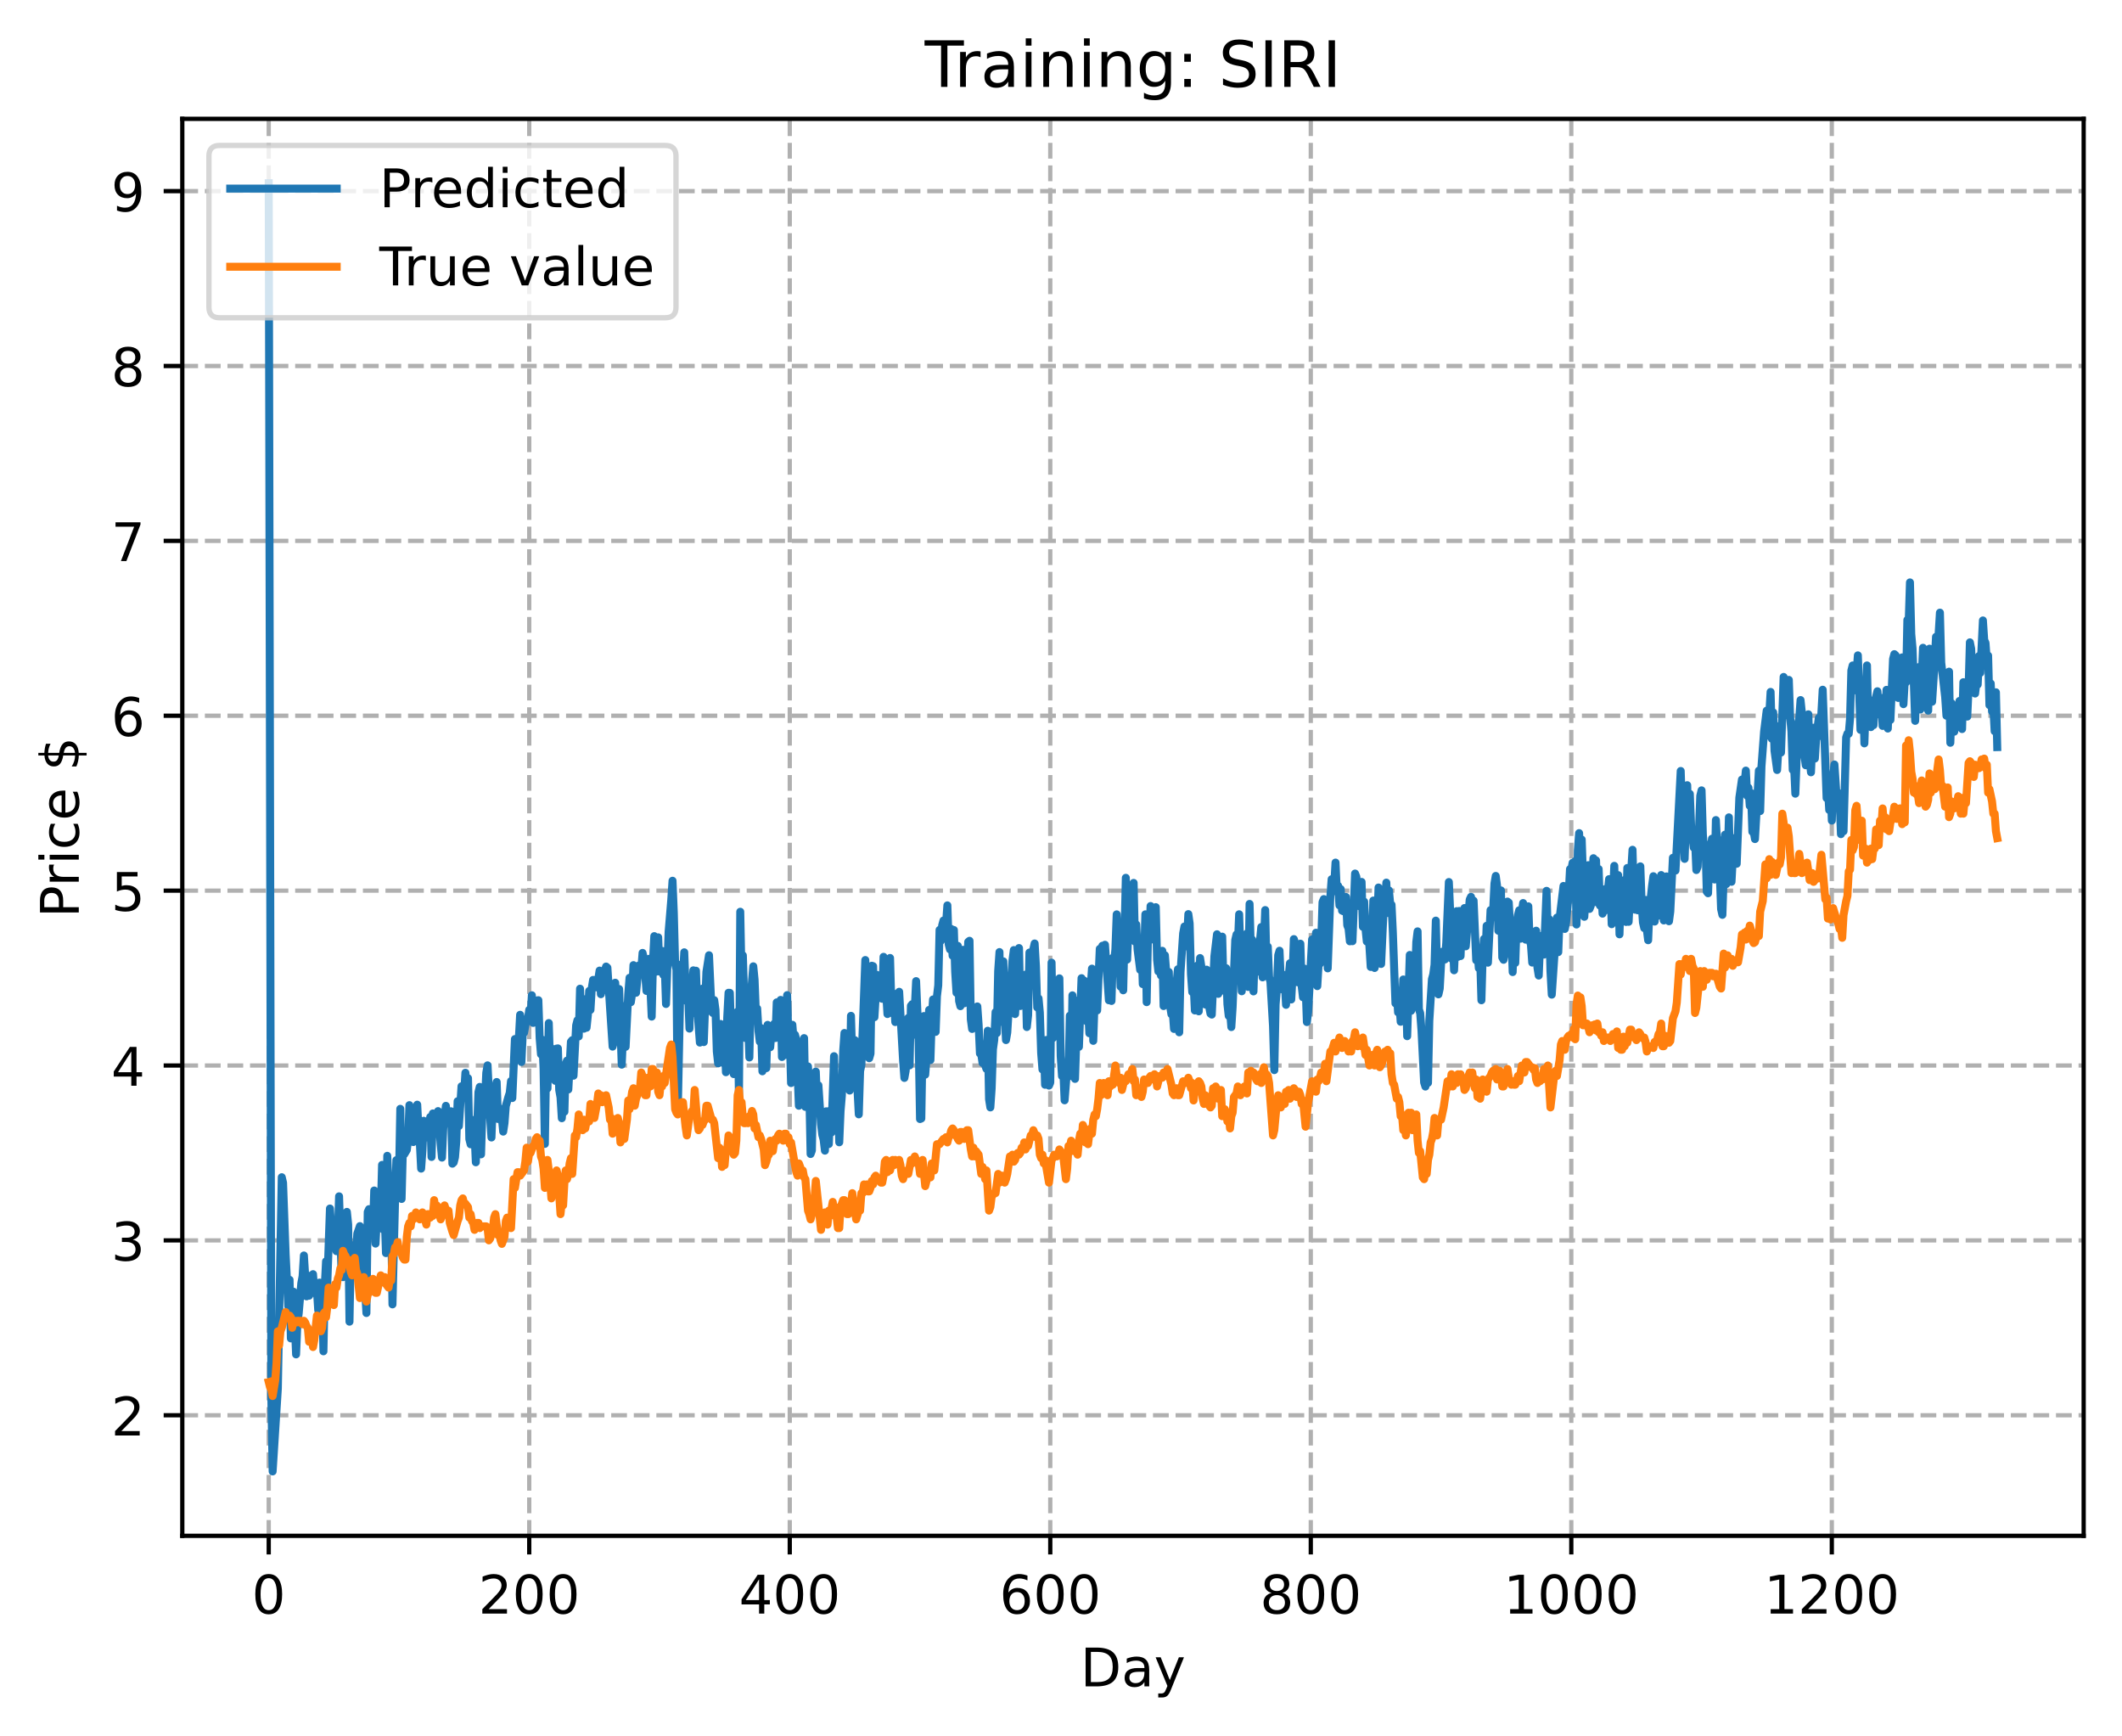 <?xml version="1.0" encoding="utf-8" standalone="no"?>
<!DOCTYPE svg PUBLIC "-//W3C//DTD SVG 1.1//EN"
  "http://www.w3.org/Graphics/SVG/1.1/DTD/svg11.dtd">
<!-- Created with matplotlib (https://matplotlib.org/) -->
<svg height="325.986pt" version="1.1" viewBox="0 0 398.561 325.986" width="398.561pt" xmlns="http://www.w3.org/2000/svg" xmlns:xlink="http://www.w3.org/1999/xlink">
 <defs>
  <style type="text/css">
*{stroke-linecap:butt;stroke-linejoin:round;}
  </style>
 </defs>
 <g id="figure_1">
  <g id="patch_1">
   <path d="M 0 325.986 
L 398.561 325.986 
L 398.561 0 
L 0 0 
z
" style="fill:#ffffff;"/>
  </g>
  <g id="axes_1">
   <g id="patch_2">
    <path d="M 34.241 288.43 
L 391.361 288.43 
L 391.361 22.318 
L 34.241 22.318 
z
" style="fill:#ffffff;"/>
   </g>
   <g id="matplotlib.axis_1">
    <g id="xtick_1">
     <g id="line2d_1">
      <path clip-path="url(#p54fc4ea0f3)" d="M 50.473 288.43 
L 50.473 22.318 
" style="fill:none;stroke:#b0b0b0;stroke-dasharray:2.96,1.28;stroke-dashoffset:0;stroke-width:0.8;"/>
     </g>
     <g id="line2d_2">
      <defs>
       <path d="M 0 0 
L 0 3.5 
" id="mc477902861" style="stroke:#000000;stroke-width:0.8;"/>
      </defs>
      <g>
       <use style="stroke:#000000;stroke-width:0.8;" x="50.473" xlink:href="#mc477902861" y="288.43"/>
      </g>
     </g>
     <g id="text_1">
      <!-- 0 -->
      <defs>
       <path d="M 31.781 66.406 
Q 24.172 66.406 20.328 58.906 
Q 16.5 51.422 16.5 36.375 
Q 16.5 21.391 20.328 13.891 
Q 24.172 6.391 31.781 6.391 
Q 39.453 6.391 43.281 13.891 
Q 47.125 21.391 47.125 36.375 
Q 47.125 51.422 43.281 58.906 
Q 39.453 66.406 31.781 66.406 
z
M 31.781 74.219 
Q 44.047 74.219 50.516 64.516 
Q 56.984 54.828 56.984 36.375 
Q 56.984 17.969 50.516 8.266 
Q 44.047 -1.422 31.781 -1.422 
Q 19.531 -1.422 13.062 8.266 
Q 6.594 17.969 6.594 36.375 
Q 6.594 54.828 13.062 64.516 
Q 19.531 74.219 31.781 74.219 
z
" id="DejaVuSans-48"/>
      </defs>
      <g transform="translate(47.292 303.029)scale(0.1 -0.1)">
       <use xlink:href="#DejaVuSans-48"/>
      </g>
     </g>
    </g>
    <g id="xtick_2">
     <g id="line2d_3">
      <path clip-path="url(#p54fc4ea0f3)" d="M 99.404 288.43 
L 99.404 22.318 
" style="fill:none;stroke:#b0b0b0;stroke-dasharray:2.96,1.28;stroke-dashoffset:0;stroke-width:0.8;"/>
     </g>
     <g id="line2d_4">
      <g>
       <use style="stroke:#000000;stroke-width:0.8;" x="99.404" xlink:href="#mc477902861" y="288.43"/>
      </g>
     </g>
     <g id="text_2">
      <!-- 200 -->
      <defs>
       <path d="M 19.188 8.297 
L 53.609 8.297 
L 53.609 0 
L 7.328 0 
L 7.328 8.297 
Q 12.938 14.109 22.625 23.891 
Q 32.328 33.688 34.812 36.531 
Q 39.547 41.844 41.422 45.531 
Q 43.312 49.219 43.312 52.781 
Q 43.312 58.594 39.234 62.25 
Q 35.156 65.922 28.609 65.922 
Q 23.969 65.922 18.812 64.312 
Q 13.672 62.703 7.812 59.422 
L 7.812 69.391 
Q 13.766 71.781 18.938 73 
Q 24.125 74.219 28.422 74.219 
Q 39.75 74.219 46.484 68.547 
Q 53.219 62.891 53.219 53.422 
Q 53.219 48.922 51.531 44.891 
Q 49.859 40.875 45.406 35.406 
Q 44.188 33.984 37.641 27.219 
Q 31.109 20.453 19.188 8.297 
z
" id="DejaVuSans-50"/>
      </defs>
      <g transform="translate(89.86 303.029)scale(0.1 -0.1)">
       <use xlink:href="#DejaVuSans-50"/>
       <use x="63.623" xlink:href="#DejaVuSans-48"/>
       <use x="127.246" xlink:href="#DejaVuSans-48"/>
      </g>
     </g>
    </g>
    <g id="xtick_3">
     <g id="line2d_5">
      <path clip-path="url(#p54fc4ea0f3)" d="M 148.335 288.43 
L 148.335 22.318 
" style="fill:none;stroke:#b0b0b0;stroke-dasharray:2.96,1.28;stroke-dashoffset:0;stroke-width:0.8;"/>
     </g>
     <g id="line2d_6">
      <g>
       <use style="stroke:#000000;stroke-width:0.8;" x="148.335" xlink:href="#mc477902861" y="288.43"/>
      </g>
     </g>
     <g id="text_3">
      <!-- 400 -->
      <defs>
       <path d="M 37.797 64.312 
L 12.891 25.391 
L 37.797 25.391 
z
M 35.203 72.906 
L 47.609 72.906 
L 47.609 25.391 
L 58.016 25.391 
L 58.016 17.188 
L 47.609 17.188 
L 47.609 0 
L 37.797 0 
L 37.797 17.188 
L 4.891 17.188 
L 4.891 26.703 
z
" id="DejaVuSans-52"/>
      </defs>
      <g transform="translate(138.791 303.029)scale(0.1 -0.1)">
       <use xlink:href="#DejaVuSans-52"/>
       <use x="63.623" xlink:href="#DejaVuSans-48"/>
       <use x="127.246" xlink:href="#DejaVuSans-48"/>
      </g>
     </g>
    </g>
    <g id="xtick_4">
     <g id="line2d_7">
      <path clip-path="url(#p54fc4ea0f3)" d="M 197.265 288.43 
L 197.265 22.318 
" style="fill:none;stroke:#b0b0b0;stroke-dasharray:2.96,1.28;stroke-dashoffset:0;stroke-width:0.8;"/>
     </g>
     <g id="line2d_8">
      <g>
       <use style="stroke:#000000;stroke-width:0.8;" x="197.265" xlink:href="#mc477902861" y="288.43"/>
      </g>
     </g>
     <g id="text_4">
      <!-- 600 -->
      <defs>
       <path d="M 33.016 40.375 
Q 26.375 40.375 22.484 35.828 
Q 18.609 31.297 18.609 23.391 
Q 18.609 15.531 22.484 10.953 
Q 26.375 6.391 33.016 6.391 
Q 39.656 6.391 43.531 10.953 
Q 47.406 15.531 47.406 23.391 
Q 47.406 31.297 43.531 35.828 
Q 39.656 40.375 33.016 40.375 
z
M 52.594 71.297 
L 52.594 62.312 
Q 48.875 64.062 45.094 64.984 
Q 41.312 65.922 37.594 65.922 
Q 27.828 65.922 22.672 59.328 
Q 17.531 52.734 16.797 39.406 
Q 19.672 43.656 24.016 45.922 
Q 28.375 48.188 33.594 48.188 
Q 44.578 48.188 50.953 41.516 
Q 57.328 34.859 57.328 23.391 
Q 57.328 12.156 50.688 5.359 
Q 44.047 -1.422 33.016 -1.422 
Q 20.359 -1.422 13.672 8.266 
Q 6.984 17.969 6.984 36.375 
Q 6.984 53.656 15.188 63.938 
Q 23.391 74.219 37.203 74.219 
Q 40.922 74.219 44.703 73.484 
Q 48.484 72.75 52.594 71.297 
z
" id="DejaVuSans-54"/>
      </defs>
      <g transform="translate(187.721 303.029)scale(0.1 -0.1)">
       <use xlink:href="#DejaVuSans-54"/>
       <use x="63.623" xlink:href="#DejaVuSans-48"/>
       <use x="127.246" xlink:href="#DejaVuSans-48"/>
      </g>
     </g>
    </g>
    <g id="xtick_5">
     <g id="line2d_9">
      <path clip-path="url(#p54fc4ea0f3)" d="M 246.196 288.43 
L 246.196 22.318 
" style="fill:none;stroke:#b0b0b0;stroke-dasharray:2.96,1.28;stroke-dashoffset:0;stroke-width:0.8;"/>
     </g>
     <g id="line2d_10">
      <g>
       <use style="stroke:#000000;stroke-width:0.8;" x="246.196" xlink:href="#mc477902861" y="288.43"/>
      </g>
     </g>
     <g id="text_5">
      <!-- 800 -->
      <defs>
       <path d="M 31.781 34.625 
Q 24.75 34.625 20.719 30.859 
Q 16.703 27.094 16.703 20.516 
Q 16.703 13.922 20.719 10.156 
Q 24.75 6.391 31.781 6.391 
Q 38.812 6.391 42.859 10.172 
Q 46.922 13.969 46.922 20.516 
Q 46.922 27.094 42.891 30.859 
Q 38.875 34.625 31.781 34.625 
z
M 21.922 38.812 
Q 15.578 40.375 12.031 44.719 
Q 8.5 49.078 8.5 55.328 
Q 8.5 64.062 14.719 69.141 
Q 20.953 74.219 31.781 74.219 
Q 42.672 74.219 48.875 69.141 
Q 55.078 64.062 55.078 55.328 
Q 55.078 49.078 51.531 44.719 
Q 48 40.375 41.703 38.812 
Q 48.828 37.156 52.797 32.312 
Q 56.781 27.484 56.781 20.516 
Q 56.781 9.906 50.312 4.234 
Q 43.844 -1.422 31.781 -1.422 
Q 19.734 -1.422 13.25 4.234 
Q 6.781 9.906 6.781 20.516 
Q 6.781 27.484 10.781 32.312 
Q 14.797 37.156 21.922 38.812 
z
M 18.312 54.391 
Q 18.312 48.734 21.844 45.562 
Q 25.391 42.391 31.781 42.391 
Q 38.141 42.391 41.719 45.562 
Q 45.312 48.734 45.312 54.391 
Q 45.312 60.062 41.719 63.234 
Q 38.141 66.406 31.781 66.406 
Q 25.391 66.406 21.844 63.234 
Q 18.312 60.062 18.312 54.391 
z
" id="DejaVuSans-56"/>
      </defs>
      <g transform="translate(236.652 303.029)scale(0.1 -0.1)">
       <use xlink:href="#DejaVuSans-56"/>
       <use x="63.623" xlink:href="#DejaVuSans-48"/>
       <use x="127.246" xlink:href="#DejaVuSans-48"/>
      </g>
     </g>
    </g>
    <g id="xtick_6">
     <g id="line2d_11">
      <path clip-path="url(#p54fc4ea0f3)" d="M 295.126 288.43 
L 295.126 22.318 
" style="fill:none;stroke:#b0b0b0;stroke-dasharray:2.96,1.28;stroke-dashoffset:0;stroke-width:0.8;"/>
     </g>
     <g id="line2d_12">
      <g>
       <use style="stroke:#000000;stroke-width:0.8;" x="295.126" xlink:href="#mc477902861" y="288.43"/>
      </g>
     </g>
     <g id="text_6">
      <!-- 1000 -->
      <defs>
       <path d="M 12.406 8.297 
L 28.516 8.297 
L 28.516 63.922 
L 10.984 60.406 
L 10.984 69.391 
L 28.422 72.906 
L 38.281 72.906 
L 38.281 8.297 
L 54.391 8.297 
L 54.391 0 
L 12.406 0 
z
" id="DejaVuSans-49"/>
      </defs>
      <g transform="translate(282.401 303.029)scale(0.1 -0.1)">
       <use xlink:href="#DejaVuSans-49"/>
       <use x="63.623" xlink:href="#DejaVuSans-48"/>
       <use x="127.246" xlink:href="#DejaVuSans-48"/>
       <use x="190.869" xlink:href="#DejaVuSans-48"/>
      </g>
     </g>
    </g>
    <g id="xtick_7">
     <g id="line2d_13">
      <path clip-path="url(#p54fc4ea0f3)" d="M 344.057 288.43 
L 344.057 22.318 
" style="fill:none;stroke:#b0b0b0;stroke-dasharray:2.96,1.28;stroke-dashoffset:0;stroke-width:0.8;"/>
     </g>
     <g id="line2d_14">
      <g>
       <use style="stroke:#000000;stroke-width:0.8;" x="344.057" xlink:href="#mc477902861" y="288.43"/>
      </g>
     </g>
     <g id="text_7">
      <!-- 1200 -->
      <g transform="translate(331.332 303.029)scale(0.1 -0.1)">
       <use xlink:href="#DejaVuSans-49"/>
       <use x="63.623" xlink:href="#DejaVuSans-50"/>
       <use x="127.246" xlink:href="#DejaVuSans-48"/>
       <use x="190.869" xlink:href="#DejaVuSans-48"/>
      </g>
     </g>
    </g>
    <g id="text_8">
     <!-- Day -->
     <defs>
      <path d="M 19.672 64.797 
L 19.672 8.109 
L 31.594 8.109 
Q 46.688 8.109 53.688 14.938 
Q 60.688 21.781 60.688 36.531 
Q 60.688 51.172 53.688 57.984 
Q 46.688 64.797 31.594 64.797 
z
M 9.812 72.906 
L 30.078 72.906 
Q 51.266 72.906 61.172 64.094 
Q 71.094 55.281 71.094 36.531 
Q 71.094 17.672 61.125 8.828 
Q 51.172 0 30.078 0 
L 9.812 0 
z
" id="DejaVuSans-68"/>
      <path d="M 34.281 27.484 
Q 23.391 27.484 19.188 25 
Q 14.984 22.516 14.984 16.5 
Q 14.984 11.719 18.141 8.906 
Q 21.297 6.109 26.703 6.109 
Q 34.188 6.109 38.703 11.406 
Q 43.219 16.703 43.219 25.484 
L 43.219 27.484 
z
M 52.203 31.203 
L 52.203 0 
L 43.219 0 
L 43.219 8.297 
Q 40.141 3.328 35.547 0.953 
Q 30.953 -1.422 24.312 -1.422 
Q 15.922 -1.422 10.953 3.297 
Q 6 8.016 6 15.922 
Q 6 25.141 12.172 29.828 
Q 18.359 34.516 30.609 34.516 
L 43.219 34.516 
L 43.219 35.406 
Q 43.219 41.609 39.141 45 
Q 35.062 48.391 27.688 48.391 
Q 23 48.391 18.547 47.266 
Q 14.109 46.141 10.016 43.891 
L 10.016 52.203 
Q 14.938 54.109 19.578 55.047 
Q 24.219 56 28.609 56 
Q 40.484 56 46.344 49.844 
Q 52.203 43.703 52.203 31.203 
z
" id="DejaVuSans-97"/>
      <path d="M 32.172 -5.078 
Q 28.375 -14.844 24.75 -17.812 
Q 21.141 -20.797 15.094 -20.797 
L 7.906 -20.797 
L 7.906 -13.281 
L 13.188 -13.281 
Q 16.891 -13.281 18.938 -11.516 
Q 21 -9.766 23.484 -3.219 
L 25.094 0.875 
L 2.984 54.688 
L 12.5 54.688 
L 29.594 11.922 
L 46.688 54.688 
L 56.203 54.688 
z
" id="DejaVuSans-121"/>
     </defs>
     <g transform="translate(202.927 316.707)scale(0.1 -0.1)">
      <use xlink:href="#DejaVuSans-68"/>
      <use x="77.002" xlink:href="#DejaVuSans-97"/>
      <use x="138.281" xlink:href="#DejaVuSans-121"/>
     </g>
    </g>
   </g>
   <g id="matplotlib.axis_2">
    <g id="ytick_1">
     <g id="line2d_15">
      <path clip-path="url(#p54fc4ea0f3)" d="M 34.241 265.784 
L 391.361 265.784 
" style="fill:none;stroke:#b0b0b0;stroke-dasharray:2.96,1.28;stroke-dashoffset:0;stroke-width:0.8;"/>
     </g>
     <g id="line2d_16">
      <defs>
       <path d="M 0 0 
L -3.5 0 
" id="m910d975ae2" style="stroke:#000000;stroke-width:0.8;"/>
      </defs>
      <g>
       <use style="stroke:#000000;stroke-width:0.8;" x="34.241" xlink:href="#m910d975ae2" y="265.784"/>
      </g>
     </g>
     <g id="text_9">
      <!-- 2 -->
      <g transform="translate(20.878 269.583)scale(0.1 -0.1)">
       <use xlink:href="#DejaVuSans-50"/>
      </g>
     </g>
    </g>
    <g id="ytick_2">
     <g id="line2d_17">
      <path clip-path="url(#p54fc4ea0f3)" d="M 34.241 232.942 
L 391.361 232.942 
" style="fill:none;stroke:#b0b0b0;stroke-dasharray:2.96,1.28;stroke-dashoffset:0;stroke-width:0.8;"/>
     </g>
     <g id="line2d_18">
      <g>
       <use style="stroke:#000000;stroke-width:0.8;" x="34.241" xlink:href="#m910d975ae2" y="232.942"/>
      </g>
     </g>
     <g id="text_10">
      <!-- 3 -->
      <defs>
       <path d="M 40.578 39.312 
Q 47.656 37.797 51.625 33 
Q 55.609 28.219 55.609 21.188 
Q 55.609 10.406 48.188 4.484 
Q 40.766 -1.422 27.094 -1.422 
Q 22.516 -1.422 17.656 -0.516 
Q 12.797 0.391 7.625 2.203 
L 7.625 11.719 
Q 11.719 9.328 16.594 8.109 
Q 21.484 6.891 26.812 6.891 
Q 36.078 6.891 40.938 10.547 
Q 45.797 14.203 45.797 21.188 
Q 45.797 27.641 41.281 31.266 
Q 36.766 34.906 28.719 34.906 
L 20.219 34.906 
L 20.219 43.016 
L 29.109 43.016 
Q 36.375 43.016 40.234 45.922 
Q 44.094 48.828 44.094 54.297 
Q 44.094 59.906 40.109 62.906 
Q 36.141 65.922 28.719 65.922 
Q 24.656 65.922 20.016 65.031 
Q 15.375 64.156 9.812 62.312 
L 9.812 71.094 
Q 15.438 72.656 20.344 73.438 
Q 25.25 74.219 29.594 74.219 
Q 40.828 74.219 47.359 69.109 
Q 53.906 64.016 53.906 55.328 
Q 53.906 49.266 50.438 45.094 
Q 46.969 40.922 40.578 39.312 
z
" id="DejaVuSans-51"/>
      </defs>
      <g transform="translate(20.878 236.742)scale(0.1 -0.1)">
       <use xlink:href="#DejaVuSans-51"/>
      </g>
     </g>
    </g>
    <g id="ytick_3">
     <g id="line2d_19">
      <path clip-path="url(#p54fc4ea0f3)" d="M 34.241 200.101 
L 391.361 200.101 
" style="fill:none;stroke:#b0b0b0;stroke-dasharray:2.96,1.28;stroke-dashoffset:0;stroke-width:0.8;"/>
     </g>
     <g id="line2d_20">
      <g>
       <use style="stroke:#000000;stroke-width:0.8;" x="34.241" xlink:href="#m910d975ae2" y="200.101"/>
      </g>
     </g>
     <g id="text_11">
      <!-- 4 -->
      <g transform="translate(20.878 203.9)scale(0.1 -0.1)">
       <use xlink:href="#DejaVuSans-52"/>
      </g>
     </g>
    </g>
    <g id="ytick_4">
     <g id="line2d_21">
      <path clip-path="url(#p54fc4ea0f3)" d="M 34.241 167.259 
L 391.361 167.259 
" style="fill:none;stroke:#b0b0b0;stroke-dasharray:2.96,1.28;stroke-dashoffset:0;stroke-width:0.8;"/>
     </g>
     <g id="line2d_22">
      <g>
       <use style="stroke:#000000;stroke-width:0.8;" x="34.241" xlink:href="#m910d975ae2" y="167.259"/>
      </g>
     </g>
     <g id="text_12">
      <!-- 5 -->
      <defs>
       <path d="M 10.797 72.906 
L 49.516 72.906 
L 49.516 64.594 
L 19.828 64.594 
L 19.828 46.734 
Q 21.969 47.469 24.109 47.828 
Q 26.266 48.188 28.422 48.188 
Q 40.625 48.188 47.75 41.5 
Q 54.891 34.812 54.891 23.391 
Q 54.891 11.625 47.562 5.094 
Q 40.234 -1.422 26.906 -1.422 
Q 22.312 -1.422 17.547 -0.641 
Q 12.797 0.141 7.719 1.703 
L 7.719 11.625 
Q 12.109 9.234 16.797 8.062 
Q 21.484 6.891 26.703 6.891 
Q 35.156 6.891 40.078 11.328 
Q 45.016 15.766 45.016 23.391 
Q 45.016 31 40.078 35.438 
Q 35.156 39.891 26.703 39.891 
Q 22.75 39.891 18.812 39.016 
Q 14.891 38.141 10.797 36.281 
z
" id="DejaVuSans-53"/>
      </defs>
      <g transform="translate(20.878 171.058)scale(0.1 -0.1)">
       <use xlink:href="#DejaVuSans-53"/>
      </g>
     </g>
    </g>
    <g id="ytick_5">
     <g id="line2d_23">
      <path clip-path="url(#p54fc4ea0f3)" d="M 34.241 134.417 
L 391.361 134.417 
" style="fill:none;stroke:#b0b0b0;stroke-dasharray:2.96,1.28;stroke-dashoffset:0;stroke-width:0.8;"/>
     </g>
     <g id="line2d_24">
      <g>
       <use style="stroke:#000000;stroke-width:0.8;" x="34.241" xlink:href="#m910d975ae2" y="134.417"/>
      </g>
     </g>
     <g id="text_13">
      <!-- 6 -->
      <g transform="translate(20.878 138.216)scale(0.1 -0.1)">
       <use xlink:href="#DejaVuSans-54"/>
      </g>
     </g>
    </g>
    <g id="ytick_6">
     <g id="line2d_25">
      <path clip-path="url(#p54fc4ea0f3)" d="M 34.241 101.575 
L 391.361 101.575 
" style="fill:none;stroke:#b0b0b0;stroke-dasharray:2.96,1.28;stroke-dashoffset:0;stroke-width:0.8;"/>
     </g>
     <g id="line2d_26">
      <g>
       <use style="stroke:#000000;stroke-width:0.8;" x="34.241" xlink:href="#m910d975ae2" y="101.575"/>
      </g>
     </g>
     <g id="text_14">
      <!-- 7 -->
      <defs>
       <path d="M 8.203 72.906 
L 55.078 72.906 
L 55.078 68.703 
L 28.609 0 
L 18.312 0 
L 43.219 64.594 
L 8.203 64.594 
z
" id="DejaVuSans-55"/>
      </defs>
      <g transform="translate(20.878 105.374)scale(0.1 -0.1)">
       <use xlink:href="#DejaVuSans-55"/>
      </g>
     </g>
    </g>
    <g id="ytick_7">
     <g id="line2d_27">
      <path clip-path="url(#p54fc4ea0f3)" d="M 34.241 68.733 
L 391.361 68.733 
" style="fill:none;stroke:#b0b0b0;stroke-dasharray:2.96,1.28;stroke-dashoffset:0;stroke-width:0.8;"/>
     </g>
     <g id="line2d_28">
      <g>
       <use style="stroke:#000000;stroke-width:0.8;" x="34.241" xlink:href="#m910d975ae2" y="68.733"/>
      </g>
     </g>
     <g id="text_15">
      <!-- 8 -->
      <g transform="translate(20.878 72.532)scale(0.1 -0.1)">
       <use xlink:href="#DejaVuSans-56"/>
      </g>
     </g>
    </g>
    <g id="ytick_8">
     <g id="line2d_29">
      <path clip-path="url(#p54fc4ea0f3)" d="M 34.241 35.891 
L 391.361 35.891 
" style="fill:none;stroke:#b0b0b0;stroke-dasharray:2.96,1.28;stroke-dashoffset:0;stroke-width:0.8;"/>
     </g>
     <g id="line2d_30">
      <g>
       <use style="stroke:#000000;stroke-width:0.8;" x="34.241" xlink:href="#m910d975ae2" y="35.891"/>
      </g>
     </g>
     <g id="text_16">
      <!-- 9 -->
      <defs>
       <path d="M 10.984 1.516 
L 10.984 10.5 
Q 14.703 8.734 18.5 7.812 
Q 22.312 6.891 25.984 6.891 
Q 35.75 6.891 40.891 13.453 
Q 46.047 20.016 46.781 33.406 
Q 43.953 29.203 39.594 26.953 
Q 35.25 24.703 29.984 24.703 
Q 19.047 24.703 12.672 31.312 
Q 6.297 37.938 6.297 49.422 
Q 6.297 60.641 12.938 67.422 
Q 19.578 74.219 30.609 74.219 
Q 43.266 74.219 49.922 64.516 
Q 56.594 54.828 56.594 36.375 
Q 56.594 19.141 48.406 8.859 
Q 40.234 -1.422 26.422 -1.422 
Q 22.703 -1.422 18.891 -0.688 
Q 15.094 0.047 10.984 1.516 
z
M 30.609 32.422 
Q 37.25 32.422 41.125 36.953 
Q 45.016 41.5 45.016 49.422 
Q 45.016 57.281 41.125 61.844 
Q 37.25 66.406 30.609 66.406 
Q 23.969 66.406 20.094 61.844 
Q 16.219 57.281 16.219 49.422 
Q 16.219 41.5 20.094 36.953 
Q 23.969 32.422 30.609 32.422 
z
" id="DejaVuSans-57"/>
      </defs>
      <g transform="translate(20.878 39.691)scale(0.1 -0.1)">
       <use xlink:href="#DejaVuSans-57"/>
      </g>
     </g>
    </g>
    <g id="text_17">
     <!-- Price $ -->
     <defs>
      <path d="M 19.672 64.797 
L 19.672 37.406 
L 32.078 37.406 
Q 38.969 37.406 42.719 40.969 
Q 46.484 44.531 46.484 51.125 
Q 46.484 57.672 42.719 61.234 
Q 38.969 64.797 32.078 64.797 
z
M 9.812 72.906 
L 32.078 72.906 
Q 44.344 72.906 50.609 67.359 
Q 56.891 61.812 56.891 51.125 
Q 56.891 40.328 50.609 34.812 
Q 44.344 29.297 32.078 29.297 
L 19.672 29.297 
L 19.672 0 
L 9.812 0 
z
" id="DejaVuSans-80"/>
      <path d="M 41.109 46.297 
Q 39.594 47.172 37.812 47.578 
Q 36.031 48 33.891 48 
Q 26.266 48 22.188 43.047 
Q 18.109 38.094 18.109 28.812 
L 18.109 0 
L 9.078 0 
L 9.078 54.688 
L 18.109 54.688 
L 18.109 46.188 
Q 20.953 51.172 25.484 53.578 
Q 30.031 56 36.531 56 
Q 37.453 56 38.578 55.875 
Q 39.703 55.766 41.062 55.516 
z
" id="DejaVuSans-114"/>
      <path d="M 9.422 54.688 
L 18.406 54.688 
L 18.406 0 
L 9.422 0 
z
M 9.422 75.984 
L 18.406 75.984 
L 18.406 64.594 
L 9.422 64.594 
z
" id="DejaVuSans-105"/>
      <path d="M 48.781 52.594 
L 48.781 44.188 
Q 44.969 46.297 41.141 47.344 
Q 37.312 48.391 33.406 48.391 
Q 24.656 48.391 19.812 42.844 
Q 14.984 37.312 14.984 27.297 
Q 14.984 17.281 19.812 11.734 
Q 24.656 6.203 33.406 6.203 
Q 37.312 6.203 41.141 7.25 
Q 44.969 8.297 48.781 10.406 
L 48.781 2.094 
Q 45.016 0.344 40.984 -0.531 
Q 36.969 -1.422 32.422 -1.422 
Q 20.062 -1.422 12.781 6.344 
Q 5.516 14.109 5.516 27.297 
Q 5.516 40.672 12.859 48.328 
Q 20.219 56 33.016 56 
Q 37.156 56 41.109 55.141 
Q 45.062 54.297 48.781 52.594 
z
" id="DejaVuSans-99"/>
      <path d="M 56.203 29.594 
L 56.203 25.203 
L 14.891 25.203 
Q 15.484 15.922 20.484 11.062 
Q 25.484 6.203 34.422 6.203 
Q 39.594 6.203 44.453 7.469 
Q 49.312 8.734 54.109 11.281 
L 54.109 2.781 
Q 49.266 0.734 44.188 -0.344 
Q 39.109 -1.422 33.891 -1.422 
Q 20.797 -1.422 13.156 6.188 
Q 5.516 13.812 5.516 26.812 
Q 5.516 40.234 12.766 48.109 
Q 20.016 56 32.328 56 
Q 43.359 56 49.781 48.891 
Q 56.203 41.797 56.203 29.594 
z
M 47.219 32.234 
Q 47.125 39.594 43.094 43.984 
Q 39.062 48.391 32.422 48.391 
Q 24.906 48.391 20.391 44.141 
Q 15.875 39.891 15.188 32.172 
z
" id="DejaVuSans-101"/>
      <path id="DejaVuSans-32"/>
      <path d="M 33.797 -14.703 
L 28.906 -14.703 
L 28.859 0 
Q 23.734 0.094 18.609 1.188 
Q 13.484 2.297 8.297 4.5 
L 8.297 13.281 
Q 13.281 10.156 18.375 8.562 
Q 23.484 6.984 28.906 6.938 
L 28.906 29.203 
Q 18.109 30.953 13.203 35.156 
Q 8.297 39.359 8.297 46.688 
Q 8.297 54.641 13.625 59.219 
Q 18.953 63.812 28.906 64.5 
L 28.906 75.984 
L 33.797 75.984 
L 33.797 64.656 
Q 38.328 64.453 42.578 63.688 
Q 46.828 62.938 50.875 61.625 
L 50.875 53.078 
Q 46.828 55.125 42.547 56.25 
Q 38.281 57.375 33.797 57.562 
L 33.797 36.719 
Q 44.875 35.016 50.094 30.609 
Q 55.328 26.219 55.328 18.609 
Q 55.328 10.359 49.781 5.594 
Q 44.234 0.828 33.797 0.094 
z
M 28.906 37.594 
L 28.906 57.625 
Q 23.25 56.984 20.266 54.391 
Q 17.281 51.812 17.281 47.516 
Q 17.281 43.312 20.031 40.969 
Q 22.797 38.625 28.906 37.594 
z
M 33.797 28.219 
L 33.797 7.078 
Q 39.984 7.906 43.141 10.594 
Q 46.297 13.281 46.297 17.672 
Q 46.297 21.969 43.281 24.5 
Q 40.281 27.047 33.797 28.219 
z
" id="DejaVuSans-36"/>
     </defs>
     <g transform="translate(14.798 172.342)rotate(-90)scale(0.1 -0.1)">
      <use xlink:href="#DejaVuSans-80"/>
      <use x="58.553" xlink:href="#DejaVuSans-114"/>
      <use x="99.666" xlink:href="#DejaVuSans-105"/>
      <use x="127.449" xlink:href="#DejaVuSans-99"/>
      <use x="182.43" xlink:href="#DejaVuSans-101"/>
      <use x="243.953" xlink:href="#DejaVuSans-32"/>
      <use x="275.74" xlink:href="#DejaVuSans-36"/>
     </g>
    </g>
   </g>
   <g id="line2d_31">
    <path clip-path="url(#p54fc4ea0f3)" d="M 50.473 34.414 
L 50.963 262.378 
L 51.207 276.334 
L 52.186 260.793 
L 52.92 221.082 
L 53.165 222.13 
L 53.654 235.635 
L 54.143 245.319 
L 54.388 240.348 
L 54.632 251.358 
L 55.122 242.581 
L 55.611 254.354 
L 55.856 248.472 
L 56.1 246.678 
L 56.59 240.993 
L 56.834 239.691 
L 57.079 235.781 
L 57.568 243.452 
L 57.813 242.266 
L 58.058 243.331 
L 58.302 239.585 
L 58.547 240.524 
L 58.792 239.29 
L 59.036 242.642 
L 59.281 242.963 
L 59.526 242.306 
L 59.77 246.07 
L 60.015 240.872 
L 60.259 242.875 
L 60.504 243.37 
L 60.749 253.775 
L 60.993 241.646 
L 61.238 236.872 
L 61.483 240.803 
L 61.972 226.962 
L 62.217 230.799 
L 62.461 230.383 
L 62.706 234.278 
L 62.951 229.786 
L 63.195 234.971 
L 63.44 232.673 
L 63.685 224.672 
L 64.174 239.807 
L 64.419 239.851 
L 64.663 239.089 
L 65.153 227.593 
L 65.397 229.959 
L 65.642 248.214 
L 65.886 234.955 
L 66.131 235.686 
L 66.376 233.861 
L 66.62 238.724 
L 67.11 231.676 
L 67.599 230.265 
L 67.844 236.498 
L 68.088 236.863 
L 68.333 243.222 
L 68.578 242.349 
L 68.822 246.586 
L 69.067 227.608 
L 69.312 227.078 
L 69.556 232.019 
L 69.801 229.513 
L 70.046 230.959 
L 70.29 223.578 
L 70.535 233.551 
L 70.78 228.958 
L 71.024 228.918 
L 71.514 227.78 
L 71.758 218.769 
L 72.003 230.923 
L 72.247 227.953 
L 72.492 235.335 
L 72.737 217.062 
L 72.981 222.743 
L 73.226 233.247 
L 73.471 229.276 
L 73.715 244.966 
L 74.205 225.324 
L 74.449 217.873 
L 74.694 222.953 
L 74.939 221.047 
L 75.183 208.239 
L 75.428 225.165 
L 75.673 215.614 
L 75.917 216.786 
L 76.407 215.972 
L 76.651 214.008 
L 76.896 207.548 
L 77.141 210.309 
L 77.385 214.335 
L 77.63 214.479 
L 77.874 212.168 
L 78.119 211.746 
L 78.364 207.461 
L 78.608 212.273 
L 78.853 214.6 
L 79.098 219.468 
L 79.342 216.001 
L 79.587 210.481 
L 79.832 213.71 
L 80.321 210.625 
L 80.566 211.331 
L 80.81 209.771 
L 81.055 217.28 
L 81.3 209.105 
L 81.544 210.598 
L 81.789 209.519 
L 82.034 209.309 
L 82.278 208.664 
L 82.768 214.86 
L 83.012 217.399 
L 83.257 211.913 
L 83.746 207.679 
L 83.991 209.956 
L 84.235 210.262 
L 84.48 209.754 
L 84.725 208.697 
L 84.969 218.54 
L 85.214 218.306 
L 85.459 217.339 
L 85.703 214.382 
L 85.948 206.813 
L 86.193 211.48 
L 86.682 204.005 
L 86.927 205.637 
L 87.171 205.323 
L 87.416 201.467 
L 87.661 204.194 
L 87.905 202.486 
L 88.15 213.927 
L 88.395 214.904 
L 88.639 210.299 
L 88.884 214.151 
L 89.129 212.862 
L 89.373 218.279 
L 89.862 205.107 
L 90.107 204.121 
L 90.352 216.787 
L 90.596 208.907 
L 90.841 205.505 
L 91.086 206.912 
L 91.33 201.488 
L 91.575 200.073 
L 92.064 209.919 
L 92.309 213.623 
L 92.554 207.268 
L 92.798 207.448 
L 93.043 204.34 
L 93.288 203.201 
L 93.532 210.144 
L 93.777 208.148 
L 94.022 210.289 
L 94.266 210.05 
L 94.511 212.518 
L 94.756 210.931 
L 95 207.723 
L 95.49 206.002 
L 95.734 205.258 
L 95.979 203.024 
L 96.223 206.214 
L 96.713 195.132 
L 96.957 197.998 
L 97.202 198.189 
L 97.447 195.126 
L 97.691 190.579 
L 97.936 199.45 
L 98.181 194.173 
L 98.425 193.959 
L 98.915 191.32 
L 99.159 191.371 
L 99.404 189.639 
L 99.649 190.997 
L 99.893 186.912 
L 100.138 192.102 
L 100.872 187.879 
L 101.117 187.84 
L 101.361 194.998 
L 101.606 197.992 
L 101.85 195.254 
L 102.095 200.782 
L 102.34 214.826 
L 102.584 199.368 
L 102.829 204.411 
L 103.074 192.131 
L 103.318 199.948 
L 103.563 196.857 
L 103.808 200.591 
L 104.052 198.402 
L 104.297 202.98 
L 104.542 196.925 
L 104.786 196.886 
L 105.031 204.696 
L 105.276 206.074 
L 105.52 210.004 
L 105.765 206.817 
L 106.01 208.786 
L 106.254 199.828 
L 106.499 199.187 
L 106.744 204.607 
L 107.233 195.641 
L 107.478 195.342 
L 107.722 202.02 
L 108.211 192.578 
L 108.456 191.607 
L 108.701 194.643 
L 108.945 185.677 
L 109.19 192.215 
L 109.435 187.571 
L 109.679 193.188 
L 109.924 188.865 
L 110.169 193.008 
L 110.413 190.656 
L 110.658 186.104 
L 110.903 189.66 
L 111.147 185.572 
L 111.392 184.028 
L 111.637 184.048 
L 111.881 185.103 
L 112.126 185.44 
L 112.615 182.276 
L 112.86 186.71 
L 113.105 183.119 
L 113.349 185.97 
L 113.594 182.249 
L 113.838 181.519 
L 114.083 181.732 
L 115.062 196.556 
L 115.306 195.628 
L 115.551 184.557 
L 115.796 190.234 
L 116.04 190.138 
L 116.285 185.737 
L 116.774 199.946 
L 117.264 188.944 
L 117.508 196.594 
L 117.998 186.709 
L 118.242 183.628 
L 118.487 188.215 
L 118.732 186.537 
L 118.976 181.254 
L 119.221 182.223 
L 119.466 186.446 
L 119.955 181.335 
L 120.199 182.066 
L 120.444 182.035 
L 120.689 178.956 
L 120.933 179.972 
L 121.423 186.099 
L 121.667 186.109 
L 121.912 180.07 
L 122.401 190.92 
L 122.646 180.504 
L 122.891 175.806 
L 123.135 182.519 
L 123.38 177.011 
L 123.625 176.033 
L 123.869 182.462 
L 124.114 182.053 
L 124.359 178.578 
L 124.603 183.098 
L 124.848 181.43 
L 125.093 188.55 
L 125.582 174.958 
L 126.071 169.092 
L 126.316 165.405 
L 126.56 171.491 
L 126.805 181.017 
L 127.05 182.082 
L 127.294 208.996 
L 127.784 185.256 
L 128.028 181.061 
L 128.273 183.352 
L 128.518 178.842 
L 128.762 185.301 
L 129.007 188.044 
L 129.252 186.646 
L 129.496 193.173 
L 129.741 184.079 
L 129.986 185.676 
L 130.23 182.23 
L 130.475 190.262 
L 130.72 182.301 
L 130.964 189.327 
L 131.453 195.799 
L 131.943 185.666 
L 132.187 195.706 
L 132.677 182.532 
L 133.166 179.396 
L 133.655 190.003 
L 133.9 190.255 
L 134.145 187.823 
L 134.389 189.663 
L 134.634 197.47 
L 134.879 199.706 
L 135.123 198.369 
L 135.368 192.304 
L 135.613 197.993 
L 135.857 199.65 
L 136.102 194.368 
L 136.347 201.362 
L 136.591 191.076 
L 136.836 186.442 
L 137.081 186.459 
L 137.325 194.277 
L 137.814 201.719 
L 138.059 201.301 
L 138.548 189.964 
L 138.793 206.147 
L 139.038 171.228 
L 139.282 183.622 
L 139.527 179.425 
L 140.016 194.947 
L 140.261 188.479 
L 140.506 191.848 
L 140.75 198.596 
L 140.995 187.25 
L 141.484 181.476 
L 141.729 183.996 
L 141.974 190.33 
L 142.218 189.403 
L 142.463 193.636 
L 142.708 195.622 
L 142.952 193.073 
L 143.197 201.191 
L 143.441 198.877 
L 143.686 197.8 
L 143.931 200.599 
L 144.175 192.47 
L 144.42 196.117 
L 144.665 196.675 
L 144.909 193.565 
L 145.154 193.109 
L 145.399 192.28 
L 145.643 194.947 
L 145.888 188.247 
L 146.133 192.812 
L 146.377 190.854 
L 146.622 187.783 
L 146.867 198.505 
L 147.111 196.419 
L 147.356 198.153 
L 147.845 186.885 
L 148.09 195.475 
L 148.335 194.738 
L 148.579 203.399 
L 148.824 192.451 
L 149.069 195.48 
L 149.313 194.322 
L 149.558 195.223 
L 150.047 207.659 
L 150.536 198.129 
L 150.781 200.391 
L 151.026 194.958 
L 151.27 207.878 
L 151.515 207.88 
L 151.76 200.273 
L 152.004 204.97 
L 152.249 216.723 
L 152.494 216.067 
L 152.738 202.478 
L 152.983 206.762 
L 153.228 201.248 
L 153.472 207 
L 153.717 203.817 
L 154.206 211.105 
L 154.451 213.129 
L 154.696 214.041 
L 154.94 216.094 
L 155.185 208.703 
L 155.429 209.834 
L 155.674 214.856 
L 155.919 208.559 
L 156.163 212.689 
L 156.653 198.353 
L 156.897 208.937 
L 157.142 204.415 
L 157.387 205.838 
L 157.631 214.526 
L 157.876 208.656 
L 158.121 205.742 
L 158.365 197.388 
L 158.61 193.995 
L 159.099 202.325 
L 159.344 204.14 
L 159.589 204.808 
L 159.833 190.777 
L 160.078 198.926 
L 160.323 198.3 
L 160.567 195.347 
L 161.057 204.644 
L 161.301 209.279 
L 161.546 201.145 
L 161.79 200.024 
L 162.524 180.294 
L 162.769 191.729 
L 163.014 181.766 
L 163.258 198.735 
L 163.503 197.872 
L 163.748 181.365 
L 163.992 181.447 
L 164.237 191.034 
L 164.726 183.089 
L 164.971 187.403 
L 165.216 186.856 
L 165.46 187.45 
L 165.705 187.576 
L 165.95 179.695 
L 166.439 186.379 
L 166.684 190.438 
L 166.928 188.495 
L 167.173 179.909 
L 167.417 188.71 
L 167.662 190.32 
L 167.907 187.351 
L 168.151 191.945 
L 168.396 186.621 
L 168.641 190.539 
L 168.885 186.257 
L 169.619 199.17 
L 169.864 202.436 
L 170.109 201.08 
L 170.598 191.163 
L 170.843 200.084 
L 171.087 188.891 
L 171.332 188.59 
L 171.577 194.321 
L 172.066 184.254 
L 172.555 195.867 
L 172.8 210.158 
L 173.045 210.055 
L 173.289 195.249 
L 173.534 190.813 
L 173.778 201.824 
L 174.268 195.436 
L 174.512 189.667 
L 174.757 199.085 
L 175.002 191.311 
L 175.246 187.7 
L 175.736 193.788 
L 175.98 187.081 
L 176.225 185.054 
L 176.47 174.637 
L 176.714 176.704 
L 176.959 173.793 
L 177.204 172.877 
L 177.448 174.241 
L 177.693 173.435 
L 177.938 170.03 
L 178.182 177.331 
L 178.427 178.302 
L 178.672 174.46 
L 178.916 179.486 
L 179.161 174.654 
L 179.405 182.509 
L 179.65 186.448 
L 179.895 177.629 
L 180.139 187.994 
L 180.384 188.963 
L 180.629 181.912 
L 180.873 178.375 
L 181.118 188.412 
L 181.363 187.388 
L 181.607 183.253 
L 181.852 176.884 
L 182.097 176.682 
L 182.341 191.422 
L 182.586 193.238 
L 182.831 191.772 
L 183.075 189.595 
L 183.32 192.64 
L 183.565 189.01 
L 183.809 192.476 
L 184.054 197.852 
L 184.299 197.953 
L 184.543 199.624 
L 184.788 196.123 
L 185.033 200.072 
L 185.277 200.745 
L 185.522 193.573 
L 185.766 206.435 
L 186.011 207.975 
L 186.256 204.418 
L 186.5 197.052 
L 186.745 195.285 
L 186.99 190.07 
L 187.234 194.016 
L 187.479 182.385 
L 187.724 178.795 
L 187.968 191.906 
L 188.213 187.426 
L 188.458 180.547 
L 188.702 190.363 
L 188.947 195.329 
L 189.192 193.903 
L 189.436 189.869 
L 189.681 183.931 
L 189.926 183.901 
L 190.17 180.351 
L 190.415 178.423 
L 190.66 190.441 
L 191.393 178.045 
L 191.638 188.933 
L 192.127 183.333 
L 192.372 184.956 
L 192.617 183.033 
L 192.861 192.879 
L 193.106 190.67 
L 193.351 178.888 
L 193.595 181.72 
L 194.085 178.255 
L 194.329 177.187 
L 194.574 181.4 
L 194.819 189.194 
L 195.063 187.501 
L 195.308 190.167 
L 195.553 197.764 
L 195.797 200.846 
L 196.042 195.555 
L 196.287 203.722 
L 196.531 195.308 
L 196.776 201.59 
L 197.021 203.88 
L 197.265 203.306 
L 197.51 180.785 
L 197.754 194.957 
L 197.999 191.91 
L 198.244 191.066 
L 198.488 192.878 
L 198.733 185.939 
L 198.978 183.736 
L 199.222 198.327 
L 199.467 202.093 
L 199.712 200.958 
L 199.956 206.639 
L 200.446 200.491 
L 200.69 202.198 
L 200.935 190.744 
L 201.18 202.046 
L 201.424 186.925 
L 201.669 201.177 
L 201.914 202.617 
L 202.403 187.904 
L 202.648 196.603 
L 203.137 183.703 
L 203.381 186.72 
L 203.626 184.154 
L 204.115 191.81 
L 204.36 189.386 
L 204.605 194.049 
L 204.849 185.587 
L 205.094 181.911 
L 205.339 195.474 
L 205.583 188.148 
L 205.828 185.181 
L 206.073 189.759 
L 206.562 178.193 
L 206.807 178.323 
L 207.051 177.614 
L 207.296 178.281 
L 207.541 177.43 
L 208.275 187.853 
L 208.519 183.984 
L 208.764 187.981 
L 209.009 179.879 
L 209.253 180.848 
L 209.498 178.281 
L 209.742 171.715 
L 209.987 177.73 
L 210.232 178.768 
L 210.476 185.3 
L 210.721 182.045 
L 210.966 185.981 
L 211.455 164.854 
L 211.7 180.215 
L 211.944 174.428 
L 212.189 171.555 
L 212.434 172.369 
L 212.923 165.81 
L 213.168 176.825 
L 213.412 173.616 
L 213.657 178.283 
L 214.146 182.136 
L 214.391 177.094 
L 214.636 184.821 
L 214.88 180.24 
L 215.125 171.71 
L 215.369 188.207 
L 215.614 176.071 
L 215.859 176.658 
L 216.103 170.155 
L 216.348 171.344 
L 216.593 176.416 
L 217.082 170.363 
L 217.327 180.249 
L 217.571 182.438 
L 217.816 180.751 
L 218.061 183.21 
L 218.305 178.561 
L 218.55 188.94 
L 218.795 179.394 
L 219.284 185.519 
L 219.529 182.529 
L 219.773 188.96 
L 220.018 190.477 
L 220.263 189.946 
L 220.507 193.236 
L 220.752 193.038 
L 220.997 184.448 
L 221.241 182.023 
L 221.486 193.871 
L 221.73 182.545 
L 222.22 175.296 
L 222.464 173.996 
L 222.709 177.733 
L 222.954 176.36 
L 223.198 171.668 
L 223.443 173.436 
L 223.688 182.892 
L 223.932 186.309 
L 224.177 184.549 
L 224.422 189.77 
L 224.666 184.017 
L 224.911 181.328 
L 225.156 189.929 
L 225.4 179.923 
L 225.645 181.523 
L 226.379 188.647 
L 226.624 182.101 
L 227.113 189.106 
L 227.357 190.364 
L 227.602 190.54 
L 228.091 179.574 
L 228.581 175.453 
L 228.825 186.648 
L 229.07 183.988 
L 229.315 186.105 
L 229.559 175.9 
L 229.804 185.291 
L 230.049 183.939 
L 230.293 181.825 
L 230.538 188.587 
L 230.783 190.787 
L 231.027 189.873 
L 231.272 192.885 
L 231.517 189.133 
L 232.006 176.545 
L 232.251 175.493 
L 232.495 177.54 
L 232.74 171.7 
L 233.229 186.164 
L 233.474 179.759 
L 233.718 179.019 
L 233.963 180.269 
L 234.208 175.304 
L 234.452 185.356 
L 234.697 169.756 
L 234.942 178.742 
L 235.186 176.459 
L 235.431 186.188 
L 235.676 178.26 
L 235.92 182.288 
L 236.165 182.491 
L 236.41 182.405 
L 236.654 176.626 
L 236.899 174.098 
L 237.144 183.546 
L 237.633 170.911 
L 237.878 181.533 
L 238.122 177.787 
L 238.367 183.478 
L 238.612 184.359 
L 239.101 192.697 
L 239.345 200.972 
L 239.59 188.642 
L 239.835 185.712 
L 240.079 179.383 
L 240.324 178.55 
L 240.569 184.234 
L 240.813 185.806 
L 241.058 183.063 
L 241.303 184.352 
L 241.547 188.709 
L 241.792 184.249 
L 242.037 183.509 
L 242.281 180.895 
L 242.526 187.705 
L 242.771 183.175 
L 243.015 176.366 
L 243.26 177.204 
L 243.505 179.546 
L 243.749 184.477 
L 243.994 181.612 
L 244.239 177.225 
L 244.483 185.198 
L 244.728 187.291 
L 244.972 181.894 
L 245.217 185.042 
L 245.462 191.946 
L 245.706 190.038 
L 246.44 176.439 
L 246.685 176.336 
L 246.93 180.908 
L 247.174 175.165 
L 247.419 185.195 
L 247.664 181.047 
L 247.908 181.002 
L 248.153 176.782 
L 248.398 169.414 
L 248.642 168.849 
L 248.887 174.936 
L 249.132 171.429 
L 249.376 181.86 
L 249.866 168.401 
L 250.11 165.117 
L 250.355 167.274 
L 250.6 166.124 
L 250.844 161.994 
L 251.089 167.491 
L 251.333 166.356 
L 251.578 170.032 
L 251.823 166.976 
L 252.067 171.015 
L 252.312 171.13 
L 252.557 169.325 
L 252.801 168.45 
L 253.046 173.765 
L 253.291 174.382 
L 253.535 176.778 
L 253.78 172.647 
L 254.025 176.759 
L 254.514 164.052 
L 254.759 164.674 
L 255.003 168.898 
L 255.248 170.16 
L 255.493 170.217 
L 255.737 165.624 
L 255.982 174.06 
L 256.227 169.336 
L 256.471 174.405 
L 256.716 176.822 
L 256.96 173.73 
L 257.45 181.595 
L 257.694 177.648 
L 257.939 169.123 
L 258.184 181.788 
L 258.428 180.735 
L 258.918 166.675 
L 259.162 178.931 
L 259.407 181.033 
L 259.896 170.24 
L 260.141 169.866 
L 260.386 165.757 
L 260.63 171.463 
L 260.875 167.215 
L 261.12 169.83 
L 261.364 169.915 
L 261.609 175.054 
L 262.098 188.436 
L 262.343 185.987 
L 262.588 190.123 
L 262.832 188.447 
L 263.077 191.887 
L 263.321 188.946 
L 263.566 183.946 
L 263.811 189.943 
L 264.055 184.478 
L 264.3 194.598 
L 264.789 179.342 
L 265.034 189.834 
L 265.279 181.57 
L 265.523 185.977 
L 265.768 184.357 
L 266.013 176.913 
L 266.257 174.909 
L 266.502 189.55 
L 266.747 190.276 
L 266.991 193.549 
L 267.481 203.281 
L 267.725 204.058 
L 267.97 201.787 
L 268.215 203.365 
L 268.459 191.717 
L 268.948 183.898 
L 269.193 182.997 
L 269.438 181.183 
L 269.682 172.893 
L 269.927 183.171 
L 270.172 186.744 
L 270.416 185.661 
L 270.661 181.15 
L 270.906 178.731 
L 271.395 180.188 
L 271.64 177.095 
L 272.129 165.643 
L 272.374 171.132 
L 272.618 180.033 
L 272.863 175.93 
L 273.108 182.223 
L 273.597 171.115 
L 273.842 179.693 
L 274.086 171.081 
L 274.331 179.549 
L 274.576 172.919 
L 274.82 177.422 
L 275.065 170.529 
L 275.309 177.723 
L 276.043 168.946 
L 276.288 168.426 
L 276.533 169.988 
L 276.777 169.149 
L 277.267 180.341 
L 277.511 178.657 
L 277.756 181.827 
L 278.001 179.837 
L 278.245 187.852 
L 278.49 179.097 
L 278.735 176.33 
L 278.979 180.694 
L 279.224 173.866 
L 279.469 180.794 
L 279.958 170.92 
L 280.203 172.307 
L 280.447 170.933 
L 280.692 165.933 
L 280.936 164.501 
L 281.181 166.362 
L 281.426 174.797 
L 281.915 167.219 
L 282.16 179.805 
L 282.404 180.247 
L 282.649 178.992 
L 282.894 170.782 
L 283.138 169.318 
L 283.383 169.506 
L 283.628 173.794 
L 283.872 175.539 
L 284.117 182.555 
L 284.362 174.098 
L 284.606 180.839 
L 284.851 173.66 
L 285.096 171.882 
L 285.34 170.956 
L 285.585 176.292 
L 285.83 171.366 
L 286.074 169.592 
L 286.564 176.474 
L 286.808 170.465 
L 287.053 170.209 
L 287.297 176.597 
L 287.542 177.397 
L 287.787 180.773 
L 288.031 175.732 
L 288.276 178.18 
L 288.521 174.785 
L 288.765 181.687 
L 289.01 183.211 
L 289.255 177.238 
L 289.499 175.85 
L 289.744 175.657 
L 289.989 179.276 
L 290.478 167.299 
L 290.723 176.426 
L 290.967 172.611 
L 291.212 182.411 
L 291.457 186.796 
L 292.435 172.324 
L 292.68 178.813 
L 292.924 172.493 
L 293.658 166.381 
L 293.903 174.456 
L 294.148 173.236 
L 294.637 167.891 
L 294.882 163.216 
L 295.126 163.356 
L 295.371 162.035 
L 295.616 162.446 
L 295.86 161.711 
L 296.105 173.624 
L 296.35 159.732 
L 296.594 156.46 
L 296.839 164.303 
L 297.084 157.668 
L 297.573 172.177 
L 298.062 163.638 
L 298.307 162.479 
L 298.552 170.699 
L 298.796 170.083 
L 299.285 161.172 
L 299.53 168.946 
L 299.775 161.573 
L 300.019 169.509 
L 300.264 163.206 
L 300.509 170.069 
L 300.753 167.291 
L 300.998 171.582 
L 301.243 167.039 
L 301.487 170.983 
L 301.732 166.858 
L 301.977 167.383 
L 302.221 165.1 
L 302.466 165.576 
L 302.711 173.566 
L 303.2 162.607 
L 303.445 171.389 
L 303.689 168.947 
L 303.934 164.35 
L 304.179 175.471 
L 304.423 167.291 
L 304.668 170.897 
L 304.912 170.645 
L 305.157 165.248 
L 305.402 173.145 
L 305.646 163.007 
L 305.891 173.121 
L 306.38 163.435 
L 306.625 159.59 
L 306.87 168.192 
L 307.114 170.842 
L 307.359 167.117 
L 307.604 170.953 
L 308.093 162.702 
L 308.338 169.624 
L 308.582 173.237 
L 308.827 174.297 
L 309.072 169.008 
L 309.316 174.61 
L 309.561 176.577 
L 309.806 170.806 
L 310.295 166.365 
L 310.54 164.554 
L 310.784 173.072 
L 311.029 167.335 
L 311.273 172.049 
L 311.518 166.134 
L 312.007 164.335 
L 312.252 165.755 
L 312.497 172.861 
L 312.741 167.368 
L 312.986 164.591 
L 313.231 167.083 
L 313.475 173.014 
L 313.72 171.177 
L 314.209 161.094 
L 314.454 162.675 
L 314.699 163.492 
L 315.677 144.789 
L 315.922 152.312 
L 316.167 150.612 
L 316.411 161.297 
L 316.9 147.461 
L 317.145 157.181 
L 317.39 149.09 
L 317.634 155.18 
L 318.124 159.186 
L 318.368 157.762 
L 318.613 163.396 
L 318.858 162.785 
L 319.347 149.47 
L 319.592 148.429 
L 319.836 156.645 
L 320.081 160.113 
L 320.326 158.547 
L 320.57 167.453 
L 320.815 167.754 
L 321.06 160.568 
L 321.304 159.639 
L 321.549 157.513 
L 321.794 158.132 
L 322.038 165.171 
L 322.283 154.009 
L 322.527 158.797 
L 322.772 157.687 
L 323.261 170.734 
L 323.506 171.809 
L 323.995 156.747 
L 324.24 166.039 
L 324.485 162.281 
L 324.729 153.497 
L 324.974 163.918 
L 325.219 165.603 
L 325.463 161.046 
L 325.708 161.992 
L 325.953 157.329 
L 326.197 162.213 
L 326.687 149.8 
L 327.176 146.401 
L 327.421 147.055 
L 327.665 147.193 
L 327.91 144.718 
L 328.155 149.447 
L 328.399 147.933 
L 328.644 151.336 
L 328.888 148.927 
L 329.133 156.207 
L 329.378 156.158 
L 329.622 157.578 
L 330.112 149.118 
L 330.356 144.724 
L 330.601 152.325 
L 330.846 143.941 
L 331.335 137.398 
L 331.824 133.455 
L 332.069 138.162 
L 332.558 129.942 
L 332.803 138.746 
L 333.048 133.784 
L 333.292 140.986 
L 333.782 144.605 
L 334.271 136.309 
L 334.515 141.332 
L 335.005 127.131 
L 335.494 134.317 
L 335.739 133.869 
L 335.983 127.686 
L 336.228 134.676 
L 336.473 137.373 
L 336.717 144.583 
L 336.962 143.637 
L 337.207 149.056 
L 337.696 135.986 
L 337.941 134.871 
L 338.185 131.472 
L 338.43 133.829 
L 338.675 141.292 
L 338.919 141.947 
L 339.164 143.719 
L 339.653 134.148 
L 339.898 142.806 
L 340.143 145.039 
L 340.387 139.556 
L 340.632 136.666 
L 340.876 142.459 
L 341.121 138.634 
L 341.61 134.828 
L 341.855 138.222 
L 342.344 129.53 
L 343.078 149.887 
L 343.323 147.856 
L 343.568 152.117 
L 343.812 146.6 
L 344.057 154.107 
L 344.302 145.9 
L 344.546 143.573 
L 345.036 150.786 
L 345.28 148.921 
L 345.525 150.201 
L 345.77 156.652 
L 346.014 149.814 
L 346.259 156.116 
L 346.748 138.488 
L 346.993 137.765 
L 347.237 137.799 
L 347.482 134.931 
L 347.727 125.928 
L 347.971 124.974 
L 348.216 128.494 
L 348.461 129.645 
L 348.95 123.077 
L 349.439 137.069 
L 349.684 133.929 
L 349.929 128.701 
L 350.173 139.607 
L 350.663 124.97 
L 350.907 136.209 
L 351.152 131.821 
L 351.397 136.554 
L 351.641 131.589 
L 351.886 136.192 
L 352.131 131.816 
L 352.62 129.818 
L 352.864 132.991 
L 353.109 134.247 
L 353.354 131.691 
L 353.598 136.329 
L 353.843 130.989 
L 354.088 134.19 
L 354.332 129.553 
L 354.577 136.821 
L 354.822 129.763 
L 355.066 135.211 
L 355.556 123.778 
L 355.8 122.851 
L 356.045 123.071 
L 356.29 124.685 
L 356.534 131.077 
L 357.024 126.893 
L 357.268 123.455 
L 357.513 132.241 
L 357.758 127.872 
L 358.002 128.163 
L 358.247 116.417 
L 358.491 116.959 
L 358.736 109.377 
L 358.981 119.084 
L 359.225 121.805 
L 359.715 135.378 
L 359.959 127.791 
L 360.204 133.313 
L 360.449 125.268 
L 360.693 133.244 
L 361.183 121.653 
L 361.427 127.703 
L 361.672 128.21 
L 362.161 133.463 
L 362.406 121.824 
L 362.651 123.713 
L 362.895 131.789 
L 363.385 124.182 
L 363.629 119.594 
L 363.874 122.969 
L 364.363 115.056 
L 364.608 124.438 
L 365.342 130.855 
L 365.586 134.411 
L 366.076 126.136 
L 366.32 139.496 
L 366.565 132.065 
L 366.81 132.795 
L 367.054 137.414 
L 367.299 135.722 
L 367.544 132.71 
L 367.788 135.335 
L 368.033 131.64 
L 368.278 136.161 
L 368.522 136.917 
L 368.767 128.118 
L 369.012 133.468 
L 369.256 129.303 
L 369.501 134.576 
L 369.746 129.152 
L 369.99 120.634 
L 370.235 121.853 
L 370.479 128.46 
L 370.724 125.495 
L 370.969 130.247 
L 371.213 128.263 
L 371.458 128.562 
L 371.703 123.198 
L 371.947 126.365 
L 372.437 116.519 
L 372.681 120.204 
L 372.926 120.74 
L 373.171 124.084 
L 373.415 123.122 
L 373.66 132.424 
L 373.905 128.351 
L 374.149 133.627 
L 374.394 132.813 
L 374.639 137.327 
L 374.883 130.015 
L 375.128 140.308 
L 375.128 140.308 
" style="fill:none;stroke:#1f77b4;stroke-linecap:square;stroke-width:1.5;"/>
   </g>
   <g id="line2d_32">
    <path clip-path="url(#p54fc4ea0f3)" d="M 50.473 259.544 
L 50.718 260.53 
L 50.963 260.858 
L 51.207 262.172 
L 51.697 259.216 
L 51.941 255.932 
L 52.186 250.02 
L 52.431 252.648 
L 52.675 250.02 
L 52.92 249.363 
L 53.654 246.408 
L 53.898 247.393 
L 54.143 247.393 
L 54.388 247.064 
L 54.632 247.393 
L 54.877 249.363 
L 55.122 248.05 
L 55.366 248.05 
L 55.611 248.378 
L 55.856 248.05 
L 56.1 248.05 
L 56.345 248.378 
L 56.59 248.05 
L 56.834 248.706 
L 57.079 248.05 
L 57.324 248.378 
L 57.568 249.035 
L 57.813 249.363 
L 58.058 251.991 
L 58.302 250.02 
L 58.547 250.349 
L 58.792 252.976 
L 59.036 251.662 
L 59.526 247.064 
L 60.259 250.02 
L 60.504 249.363 
L 60.749 246.736 
L 60.993 246.408 
L 61.238 247.393 
L 61.483 245.422 
L 61.727 241.81 
L 61.972 242.795 
L 62.217 243.123 
L 62.461 243.78 
L 62.706 245.094 
L 62.951 241.153 
L 63.195 241.81 
L 63.44 240.168 
L 63.685 239.511 
L 63.929 238.197 
L 64.174 238.526 
L 64.419 234.913 
L 64.663 235.57 
L 64.908 235.898 
L 65.153 237.212 
L 65.397 236.555 
L 65.886 238.854 
L 66.131 239.511 
L 66.376 239.182 
L 66.62 236.227 
L 66.865 238.526 
L 67.11 239.182 
L 67.599 243.78 
L 67.844 241.153 
L 68.088 240.168 
L 68.333 239.839 
L 68.822 244.437 
L 69.067 243.123 
L 69.312 242.795 
L 69.556 240.496 
L 69.801 241.81 
L 70.046 240.168 
L 70.29 240.824 
L 70.535 242.795 
L 70.78 242.795 
L 71.269 240.496 
L 71.514 239.511 
L 71.758 240.824 
L 72.003 240.496 
L 72.247 239.839 
L 72.492 241.153 
L 72.981 241.81 
L 73.226 240.168 
L 73.471 240.496 
L 73.715 235.898 
L 73.96 235.57 
L 74.205 234.256 
L 74.449 234.256 
L 74.694 233.271 
L 74.939 234.913 
L 75.183 234.584 
L 75.673 236.227 
L 75.917 236.555 
L 76.162 236.555 
L 76.407 232.286 
L 76.651 230.315 
L 76.896 229.658 
L 77.141 230.315 
L 77.385 228.345 
L 77.63 229.001 
L 77.874 228.673 
L 78.119 227.688 
L 78.608 228.345 
L 78.853 229.001 
L 79.098 228.016 
L 79.342 227.688 
L 79.587 228.016 
L 80.076 229.987 
L 80.321 228.016 
L 80.566 228.016 
L 80.81 228.673 
L 81.055 228.016 
L 81.3 228.345 
L 81.544 225.389 
L 81.789 227.359 
L 82.034 226.374 
L 82.278 227.688 
L 82.523 228.016 
L 82.768 229.001 
L 83.012 228.345 
L 83.257 226.702 
L 83.502 226.374 
L 83.991 228.016 
L 84.235 227.359 
L 84.48 229.658 
L 84.969 231.3 
L 85.214 231.957 
L 85.948 229.33 
L 86.193 228.673 
L 86.437 226.374 
L 86.682 225.389 
L 86.927 225.06 
L 87.171 226.046 
L 87.416 226.046 
L 87.905 226.702 
L 88.15 228.673 
L 88.395 228.016 
L 88.639 229.33 
L 88.884 229.658 
L 89.129 230.972 
L 89.618 229.658 
L 89.862 229.658 
L 90.107 230.643 
L 90.352 230.315 
L 91.33 230.315 
L 91.575 230.643 
L 91.82 232.942 
L 92.064 232.614 
L 92.554 230.972 
L 92.798 228.673 
L 93.043 228.016 
L 93.532 231.957 
L 93.777 231.629 
L 94.022 232.942 
L 94.266 233.599 
L 94.756 232.286 
L 95 229.33 
L 95.245 228.673 
L 95.49 229.001 
L 95.734 229.001 
L 95.979 230.643 
L 96.468 221.448 
L 96.713 223.09 
L 97.202 220.134 
L 97.447 220.134 
L 97.691 220.791 
L 98.425 219.806 
L 98.67 218.164 
L 98.915 215.536 
L 99.159 218.164 
L 99.404 216.521 
L 99.649 216.521 
L 100.138 215.208 
L 100.383 215.208 
L 100.627 213.894 
L 100.872 213.566 
L 101.117 214.551 
L 101.361 214.223 
L 101.606 217.178 
L 101.85 217.835 
L 102.095 219.477 
L 102.34 223.09 
L 102.829 217.835 
L 103.318 221.776 
L 103.563 225.06 
L 103.808 223.418 
L 104.052 224.075 
L 104.542 219.806 
L 104.786 220.791 
L 105.276 228.016 
L 105.52 225.717 
L 105.765 226.374 
L 106.01 222.105 
L 106.254 219.806 
L 106.499 221.448 
L 106.744 220.463 
L 106.988 218.492 
L 107.233 217.507 
L 107.478 220.463 
L 107.967 213.237 
L 108.211 213.566 
L 108.456 211.924 
L 108.701 209.296 
L 108.945 211.267 
L 109.19 210.938 
L 109.435 212.252 
L 109.679 210.282 
L 109.924 211.924 
L 110.169 210.61 
L 110.658 210.61 
L 110.903 207.326 
L 111.147 208.311 
L 111.392 208.311 
L 111.637 209.953 
L 112.126 207.326 
L 112.371 205.355 
L 112.615 206.997 
L 112.86 205.684 
L 113.105 206.997 
L 113.349 206.669 
L 113.594 206.012 
L 113.838 205.684 
L 114.328 207.983 
L 114.572 210.282 
L 114.817 209.953 
L 115.062 212.909 
L 115.306 210.938 
L 115.551 211.267 
L 115.796 210.938 
L 116.04 209.953 
L 116.285 210.938 
L 116.53 214.551 
L 116.774 213.894 
L 117.019 212.252 
L 117.264 213.894 
L 117.753 210.282 
L 117.998 206.669 
L 118.242 208.311 
L 118.732 205.027 
L 118.976 204.37 
L 119.221 207.654 
L 119.466 206.341 
L 119.71 205.684 
L 119.955 204.698 
L 120.199 204.37 
L 120.444 201.414 
L 120.689 202.071 
L 120.933 204.698 
L 121.178 205.684 
L 121.423 205.684 
L 121.667 202.399 
L 121.912 202.728 
L 122.157 204.042 
L 122.401 200.757 
L 122.646 200.757 
L 122.891 202.728 
L 123.135 201.743 
L 123.38 201.414 
L 123.625 205.027 
L 123.869 205.684 
L 124.114 203.385 
L 124.359 204.042 
L 124.603 202.071 
L 124.848 203.385 
L 125.826 196.816 
L 126.071 196.16 
L 126.316 198.458 
L 126.805 208.311 
L 127.05 208.968 
L 127.294 209.296 
L 127.539 208.968 
L 127.784 207.654 
L 128.028 206.997 
L 128.273 206.997 
L 128.762 211.595 
L 129.007 213.237 
L 129.496 209.625 
L 129.741 209.296 
L 129.986 208.639 
L 130.23 208.968 
L 130.475 204.698 
L 130.964 210.61 
L 131.209 212.252 
L 131.453 211.924 
L 131.698 210.61 
L 131.943 211.267 
L 132.187 210.61 
L 132.432 210.282 
L 132.677 207.654 
L 132.921 207.654 
L 133.655 210.282 
L 133.9 210.282 
L 134.145 210.938 
L 134.879 217.507 
L 135.123 215.536 
L 135.368 215.865 
L 135.613 219.149 
L 135.857 217.507 
L 136.102 218.82 
L 136.347 215.865 
L 136.591 215.865 
L 136.836 213.237 
L 137.081 213.566 
L 137.325 215.865 
L 137.57 216.193 
L 137.814 216.85 
L 138.059 216.521 
L 138.304 214.223 
L 138.548 205.684 
L 138.793 204.698 
L 139.038 207.654 
L 139.282 206.997 
L 139.527 209.953 
L 139.772 210.938 
L 140.016 210.938 
L 140.261 210.282 
L 140.506 210.938 
L 140.75 209.625 
L 140.995 209.625 
L 141.24 208.639 
L 141.484 209.296 
L 141.729 211.924 
L 141.974 211.267 
L 142.463 213.566 
L 142.708 213.237 
L 142.952 213.894 
L 143.441 215.865 
L 143.686 218.82 
L 143.931 218.164 
L 144.175 217.178 
L 144.42 216.85 
L 144.665 214.223 
L 144.909 214.551 
L 145.154 216.193 
L 145.399 214.551 
L 145.643 213.894 
L 145.888 214.223 
L 146.133 213.237 
L 146.377 212.909 
L 146.622 213.566 
L 147.111 214.223 
L 147.356 212.909 
L 147.601 212.909 
L 147.845 214.223 
L 148.09 213.566 
L 148.335 214.879 
L 148.579 214.551 
L 149.313 218.82 
L 149.558 220.134 
L 149.802 220.791 
L 150.047 218.492 
L 150.292 219.149 
L 150.536 220.134 
L 150.781 219.806 
L 151.026 221.119 
L 151.27 221.448 
L 151.76 227.359 
L 152.004 228.016 
L 152.249 229.001 
L 152.494 228.016 
L 152.983 225.06 
L 153.228 221.776 
L 153.717 226.374 
L 154.206 230.972 
L 154.451 228.345 
L 154.696 229.658 
L 154.94 227.688 
L 155.429 229.987 
L 155.674 227.359 
L 155.919 228.345 
L 156.408 225.717 
L 156.653 227.359 
L 156.897 226.702 
L 157.387 230.643 
L 157.631 230.643 
L 157.876 226.702 
L 158.365 225.389 
L 158.61 225.389 
L 159.099 228.016 
L 159.344 228.016 
L 159.589 227.688 
L 159.833 226.374 
L 160.078 224.075 
L 160.812 229.001 
L 161.301 227.359 
L 161.546 227.359 
L 161.79 224.075 
L 162.035 224.075 
L 162.28 222.433 
L 162.524 223.418 
L 162.769 222.433 
L 163.014 223.747 
L 163.258 223.747 
L 163.503 223.09 
L 163.748 221.776 
L 163.992 222.433 
L 164.237 221.119 
L 164.482 220.791 
L 164.726 221.448 
L 164.971 221.448 
L 165.46 222.105 
L 165.705 222.105 
L 165.95 220.791 
L 166.194 218.164 
L 166.439 217.835 
L 166.684 220.134 
L 166.928 219.149 
L 167.173 219.806 
L 167.662 217.835 
L 167.907 218.82 
L 168.151 217.835 
L 168.396 218.492 
L 168.641 218.492 
L 168.885 217.835 
L 169.13 218.82 
L 169.375 220.791 
L 169.619 221.448 
L 169.864 220.463 
L 170.109 220.463 
L 170.353 219.806 
L 170.598 220.463 
L 171.087 217.835 
L 171.332 218.492 
L 171.821 217.178 
L 172.066 217.835 
L 172.555 218.492 
L 172.8 220.463 
L 173.045 219.806 
L 173.289 217.835 
L 173.778 222.761 
L 174.268 220.791 
L 174.512 221.119 
L 174.757 221.119 
L 175.002 218.492 
L 175.491 219.806 
L 175.98 214.879 
L 176.47 214.879 
L 177.204 213.894 
L 177.448 213.894 
L 177.693 213.566 
L 177.938 214.551 
L 178.182 213.566 
L 178.427 213.237 
L 178.672 212.252 
L 178.916 211.924 
L 179.161 212.252 
L 179.405 213.237 
L 179.65 213.237 
L 179.895 213.894 
L 180.139 214.223 
L 180.384 212.58 
L 180.629 212.58 
L 181.118 213.894 
L 181.363 213.237 
L 181.607 212.252 
L 181.852 212.252 
L 182.341 215.865 
L 182.586 217.178 
L 182.831 215.536 
L 183.075 217.178 
L 183.32 216.193 
L 183.809 216.85 
L 184.299 220.463 
L 184.543 219.149 
L 184.788 219.806 
L 185.033 221.448 
L 185.277 219.806 
L 185.766 227.359 
L 186.011 226.702 
L 186.256 224.732 
L 186.745 224.075 
L 186.99 224.075 
L 187.479 220.463 
L 187.724 222.105 
L 187.968 220.791 
L 188.213 220.791 
L 188.702 222.105 
L 188.947 221.448 
L 189.192 220.463 
L 189.681 217.178 
L 189.926 217.178 
L 190.17 216.85 
L 190.415 218.164 
L 190.66 217.835 
L 190.904 216.85 
L 191.149 216.521 
L 191.393 216.85 
L 191.638 216.521 
L 191.883 215.536 
L 192.127 215.865 
L 192.372 214.551 
L 192.617 215.865 
L 192.861 215.208 
L 193.106 215.208 
L 193.595 213.237 
L 193.84 213.237 
L 194.085 212.252 
L 194.574 213.566 
L 194.819 213.237 
L 195.063 213.894 
L 195.308 216.85 
L 195.553 217.507 
L 195.797 216.85 
L 196.042 218.492 
L 196.287 217.835 
L 197.021 222.105 
L 197.51 217.835 
L 197.754 217.507 
L 197.999 216.85 
L 198.244 217.178 
L 198.488 217.178 
L 198.733 216.85 
L 198.978 215.865 
L 199.467 216.521 
L 199.712 217.178 
L 200.201 221.448 
L 200.446 219.477 
L 200.69 215.208 
L 200.935 215.536 
L 201.18 214.223 
L 201.669 216.193 
L 202.158 215.536 
L 202.403 216.85 
L 202.648 214.223 
L 202.892 212.909 
L 203.137 214.223 
L 203.381 211.267 
L 203.626 211.924 
L 203.871 214.551 
L 204.115 213.566 
L 204.36 214.879 
L 204.605 212.909 
L 204.849 211.924 
L 205.094 212.909 
L 205.339 210.282 
L 205.583 209.296 
L 205.828 209.625 
L 206.073 208.311 
L 206.317 206.341 
L 206.562 203.385 
L 206.807 205.684 
L 207.051 203.713 
L 207.296 203.385 
L 207.541 204.37 
L 207.785 204.698 
L 208.03 205.684 
L 208.275 203.056 
L 208.519 204.042 
L 208.764 203.385 
L 209.009 203.713 
L 209.498 200.101 
L 209.742 202.071 
L 209.987 202.399 
L 210.232 203.385 
L 210.476 202.399 
L 210.721 204.698 
L 211.21 202.728 
L 211.455 203.056 
L 211.944 201.743 
L 212.189 201.743 
L 212.434 201.414 
L 212.678 200.757 
L 212.923 203.056 
L 213.168 202.728 
L 213.412 205.684 
L 213.657 204.698 
L 213.902 205.027 
L 214.146 204.37 
L 214.391 206.012 
L 214.636 205.027 
L 214.88 202.728 
L 215.369 203.385 
L 215.614 203.385 
L 215.859 202.399 
L 216.103 202.071 
L 216.348 202.728 
L 216.593 202.399 
L 216.837 201.743 
L 217.082 202.071 
L 217.327 204.042 
L 217.816 202.071 
L 218.061 202.071 
L 218.305 202.399 
L 218.55 201.414 
L 219.039 202.071 
L 219.284 200.757 
L 220.018 203.713 
L 220.263 205.355 
L 220.507 205.684 
L 220.997 204.37 
L 221.241 205.684 
L 221.486 205.684 
L 222.22 203.056 
L 222.464 203.385 
L 222.709 203.385 
L 222.954 203.056 
L 223.198 202.399 
L 223.443 203.056 
L 223.688 204.37 
L 223.932 203.385 
L 224.177 206.669 
L 224.422 204.698 
L 224.666 204.042 
L 224.911 204.37 
L 225.156 203.056 
L 225.4 203.385 
L 225.645 204.042 
L 225.89 206.341 
L 226.134 207.326 
L 226.379 205.684 
L 226.868 206.341 
L 227.113 207.654 
L 227.357 207.983 
L 227.602 207.654 
L 227.847 204.37 
L 228.091 204.37 
L 228.336 204.042 
L 228.581 204.698 
L 228.825 206.341 
L 229.07 206.341 
L 229.315 204.698 
L 229.559 209.625 
L 230.049 208.311 
L 230.293 208.968 
L 230.538 210.61 
L 230.783 209.625 
L 231.027 211.924 
L 231.272 209.625 
L 231.517 208.968 
L 231.761 206.012 
L 232.251 205.355 
L 232.495 204.042 
L 232.74 204.698 
L 232.984 205.684 
L 233.229 205.027 
L 233.474 205.027 
L 233.718 204.042 
L 233.963 204.042 
L 234.208 205.355 
L 234.452 201.414 
L 234.697 201.743 
L 234.942 201.086 
L 235.186 201.414 
L 235.431 201.414 
L 235.676 201.743 
L 235.92 202.728 
L 236.165 203.056 
L 236.41 202.071 
L 236.654 201.743 
L 236.899 203.385 
L 237.144 201.414 
L 237.388 200.429 
L 237.633 202.071 
L 237.878 201.743 
L 238.122 202.071 
L 238.367 203.385 
L 239.101 213.237 
L 239.345 212.252 
L 239.835 206.997 
L 240.079 205.684 
L 240.324 206.341 
L 240.569 207.983 
L 240.813 206.012 
L 241.303 207.326 
L 241.547 205.027 
L 241.792 205.355 
L 242.037 204.698 
L 242.281 206.341 
L 243.015 204.37 
L 243.26 204.698 
L 243.505 206.012 
L 243.749 205.027 
L 243.994 205.027 
L 244.239 205.684 
L 244.483 207.326 
L 244.728 206.669 
L 245.217 211.595 
L 245.706 206.997 
L 246.44 203.056 
L 246.685 203.713 
L 246.93 203.713 
L 247.174 205.027 
L 247.419 202.728 
L 247.664 203.056 
L 247.908 202.399 
L 248.153 201.414 
L 248.398 201.414 
L 248.642 202.071 
L 248.887 199.772 
L 249.132 203.056 
L 249.866 197.473 
L 250.11 197.473 
L 250.6 195.831 
L 250.844 197.473 
L 251.089 196.16 
L 251.333 195.831 
L 251.578 194.846 
L 251.823 196.16 
L 252.067 196.816 
L 252.312 196.488 
L 252.557 195.503 
L 252.801 196.16 
L 253.046 196.488 
L 253.291 197.473 
L 253.535 196.816 
L 253.78 197.473 
L 254.025 195.503 
L 254.269 195.174 
L 254.514 193.861 
L 255.003 196.488 
L 255.493 195.831 
L 255.737 196.488 
L 255.982 194.846 
L 256.471 198.13 
L 256.716 197.145 
L 257.205 200.101 
L 257.45 199.772 
L 257.694 198.13 
L 257.939 199.772 
L 258.184 200.101 
L 258.428 197.802 
L 258.673 197.145 
L 258.918 199.444 
L 259.162 200.429 
L 259.407 200.101 
L 259.652 199.444 
L 259.896 197.802 
L 260.141 197.473 
L 260.386 197.802 
L 260.63 197.145 
L 260.875 197.802 
L 261.12 197.802 
L 261.364 201.743 
L 261.609 203.385 
L 261.854 203.713 
L 262.343 206.341 
L 262.588 206.012 
L 262.832 206.997 
L 263.077 209.625 
L 263.321 209.296 
L 263.566 212.252 
L 263.811 211.267 
L 264.055 213.237 
L 264.545 208.968 
L 264.789 211.595 
L 265.034 208.968 
L 265.279 212.252 
L 265.523 211.924 
L 265.768 209.953 
L 266.013 209.296 
L 266.257 214.223 
L 266.502 216.521 
L 266.747 216.193 
L 267.236 221.119 
L 267.481 221.448 
L 267.725 219.806 
L 267.97 220.463 
L 268.215 217.835 
L 268.459 216.85 
L 268.704 214.551 
L 268.948 213.894 
L 269.193 212.58 
L 269.438 209.953 
L 269.682 212.909 
L 269.927 213.237 
L 270.172 210.282 
L 270.661 210.282 
L 271.15 207.983 
L 271.884 203.056 
L 272.129 203.385 
L 272.374 204.042 
L 272.618 201.743 
L 272.863 204.042 
L 273.108 203.056 
L 273.352 202.728 
L 273.597 203.385 
L 273.842 201.743 
L 274.086 202.071 
L 274.331 201.743 
L 274.576 203.056 
L 274.82 202.728 
L 275.065 204.698 
L 275.309 204.37 
L 275.799 202.071 
L 276.043 201.414 
L 276.288 201.743 
L 276.533 201.414 
L 276.777 203.385 
L 277.022 204.37 
L 277.267 202.728 
L 277.511 206.012 
L 277.756 205.027 
L 278.001 206.341 
L 278.49 202.728 
L 278.735 203.713 
L 278.979 203.385 
L 279.224 205.027 
L 279.469 202.728 
L 279.958 202.071 
L 280.203 201.414 
L 280.447 201.086 
L 280.692 201.086 
L 280.936 200.757 
L 281.181 202.728 
L 281.67 201.086 
L 281.915 201.743 
L 282.16 204.042 
L 282.404 204.042 
L 282.649 202.399 
L 282.894 202.399 
L 283.138 200.757 
L 283.383 202.399 
L 283.872 203.713 
L 284.117 203.056 
L 284.362 203.713 
L 284.606 203.713 
L 284.851 203.056 
L 285.096 202.071 
L 285.34 203.056 
L 285.83 200.101 
L 286.319 201.414 
L 286.564 199.444 
L 286.808 199.444 
L 287.542 200.429 
L 287.787 200.429 
L 288.031 200.922 
L 288.276 200.593 
L 288.521 202.728 
L 288.765 203.385 
L 289.01 203.056 
L 289.255 203.056 
L 289.499 202.071 
L 289.744 202.728 
L 289.989 200.757 
L 290.233 200.757 
L 290.478 201.578 
L 290.723 200.101 
L 291.212 207.983 
L 291.946 201.743 
L 292.191 201.086 
L 292.435 202.071 
L 292.924 199.115 
L 293.169 196.16 
L 293.414 195.503 
L 293.658 196.816 
L 293.903 197.145 
L 294.148 195.503 
L 294.392 194.846 
L 294.637 194.517 
L 294.882 194.517 
L 295.126 194.189 
L 295.371 194.846 
L 295.616 193.204 
L 295.86 195.174 
L 296.105 188.606 
L 296.35 186.964 
L 296.594 188.278 
L 296.839 187.292 
L 297.084 188.934 
L 297.328 192.547 
L 297.818 192.547 
L 298.062 192.219 
L 298.307 192.875 
L 298.552 193.861 
L 299.041 192.547 
L 299.285 193.368 
L 299.53 192.383 
L 299.775 193.532 
L 300.019 192.219 
L 300.264 193.861 
L 300.509 193.861 
L 300.753 194.517 
L 300.998 193.861 
L 301.243 195.503 
L 301.732 194.846 
L 302.221 194.846 
L 302.466 195.503 
L 302.711 195.174 
L 302.955 194.189 
L 303.2 194.846 
L 303.689 193.696 
L 303.934 196.816 
L 304.179 195.503 
L 304.423 197.145 
L 304.668 197.145 
L 304.912 194.682 
L 305.157 196.488 
L 305.402 195.503 
L 305.646 195.831 
L 306.136 193.368 
L 306.38 193.368 
L 306.625 194.682 
L 306.87 194.846 
L 307.114 194.682 
L 307.359 195.339 
L 307.848 193.861 
L 308.093 194.189 
L 308.338 194.846 
L 308.582 195.01 
L 308.827 194.846 
L 309.072 195.667 
L 309.316 197.473 
L 309.561 196.816 
L 309.806 196.816 
L 310.05 196.488 
L 310.295 196.488 
L 310.54 196.816 
L 310.784 195.667 
L 311.029 195.831 
L 311.273 195.174 
L 311.518 194.189 
L 311.763 193.861 
L 312.007 192.219 
L 312.252 196.488 
L 312.497 196.488 
L 312.741 194.517 
L 312.986 194.846 
L 313.231 195.831 
L 313.475 195.831 
L 313.72 195.503 
L 314.209 191.233 
L 314.699 189.92 
L 314.943 188.278 
L 315.433 181.052 
L 315.677 183.023 
L 315.922 181.052 
L 316.167 181.709 
L 316.411 181.381 
L 316.656 180.067 
L 316.9 180.724 
L 317.145 180.231 
L 317.39 182.366 
L 317.634 180.067 
L 317.879 181.381 
L 318.124 181.873 
L 318.368 190.248 
L 318.613 189.263 
L 319.347 182.366 
L 319.592 182.53 
L 319.836 185.322 
L 320.081 182.366 
L 320.57 184.008 
L 320.815 183.023 
L 321.06 182.694 
L 321.549 182.694 
L 321.794 183.351 
L 322.038 183.351 
L 322.283 182.859 
L 323.017 185.322 
L 323.261 185.65 
L 323.751 179.082 
L 323.995 181.709 
L 324.485 179.41 
L 324.729 180.724 
L 324.974 181.052 
L 325.219 180.067 
L 325.463 181.381 
L 325.708 180.395 
L 325.953 180.724 
L 326.442 180.724 
L 326.931 177.932 
L 327.176 175.469 
L 327.421 175.469 
L 327.665 175.141 
L 327.91 176.454 
L 328.155 174.812 
L 328.399 175.469 
L 328.644 173.827 
L 328.888 174.648 
L 329.133 176.619 
L 329.378 177.111 
L 329.622 176.947 
L 330.112 175.141 
L 330.356 175.798 
L 330.601 171.2 
L 331.09 169.229 
L 331.58 162.332 
L 331.824 164.96 
L 332.314 161.347 
L 332.558 164.303 
L 332.803 161.84 
L 333.292 163.81 
L 333.537 164.303 
L 334.026 162.004 
L 334.271 162.332 
L 334.515 161.019 
L 334.76 152.808 
L 335.005 154.45 
L 335.249 157.406 
L 335.739 155.436 
L 335.983 157.078 
L 336.473 163.975 
L 336.717 162.989 
L 336.962 163.975 
L 337.207 163.975 
L 337.451 163.646 
L 337.696 162.661 
L 337.941 160.362 
L 338.43 163.975 
L 338.675 163.318 
L 338.919 163.646 
L 339.164 162.989 
L 339.409 162.004 
L 339.898 165.288 
L 340.143 164.303 
L 340.387 163.975 
L 340.632 165.617 
L 341.121 164.96 
L 341.61 164.96 
L 342.1 160.526 
L 342.834 168.901 
L 343.078 168.572 
L 343.323 172.513 
L 343.568 172.185 
L 343.812 172.678 
L 344.057 170.871 
L 344.302 170.543 
L 344.791 172.185 
L 345.28 173.499 
L 345.525 174.484 
L 345.77 174.156 
L 346.014 176.126 
L 346.259 171.857 
L 346.748 169.229 
L 346.993 168.244 
L 347.237 163.646 
L 347.482 163.318 
L 347.727 157.735 
L 347.971 159.705 
L 348.216 159.048 
L 348.461 152.151 
L 348.705 151.33 
L 349.195 157.735 
L 349.439 156.749 
L 349.684 154.122 
L 349.929 160.69 
L 350.173 160.69 
L 350.418 159.377 
L 350.663 162.004 
L 350.907 161.347 
L 351.152 161.511 
L 351.397 159.377 
L 351.641 161.347 
L 351.886 159.377 
L 352.131 159.377 
L 352.375 155.764 
L 352.864 158.72 
L 353.109 154.122 
L 353.354 155.436 
L 353.598 151.823 
L 353.843 154.779 
L 354.088 153.465 
L 354.332 155.764 
L 354.577 155.107 
L 354.822 156.093 
L 355.066 154.45 
L 355.311 153.958 
L 355.556 153.137 
L 355.8 151.495 
L 356.045 152.151 
L 356.29 153.794 
L 356.779 151.823 
L 357.024 151.823 
L 357.268 154.779 
L 357.513 154.45 
L 357.758 154.45 
L 358.002 140 
L 358.247 140.657 
L 358.491 139.015 
L 358.736 141.314 
L 358.981 144.926 
L 359.225 146.24 
L 359.47 148.867 
L 359.715 147.554 
L 359.959 149.196 
L 360.204 149.196 
L 360.449 150.838 
L 360.938 146.568 
L 361.183 147.554 
L 361.427 147.882 
L 361.672 151.495 
L 361.917 151.166 
L 362.161 150.181 
L 362.406 145.255 
L 362.651 148.867 
L 362.895 148.21 
L 363.385 148.21 
L 364.119 142.627 
L 364.363 144.598 
L 364.608 147.882 
L 364.852 147.554 
L 365.342 151.495 
L 365.831 147.882 
L 366.076 153.465 
L 366.32 152.808 
L 366.565 150.509 
L 366.81 151.495 
L 367.054 151.823 
L 367.299 150.838 
L 367.544 151.166 
L 367.788 149.524 
L 368.033 150.838 
L 368.278 152.808 
L 368.522 149.853 
L 368.767 152.808 
L 369.012 150.181 
L 369.256 150.838 
L 369.746 143.284 
L 369.99 142.956 
L 370.479 143.613 
L 370.724 145.912 
L 370.969 143.613 
L 371.213 143.941 
L 371.458 143.941 
L 371.703 144.269 
L 371.947 143.941 
L 372.192 142.627 
L 372.437 142.956 
L 372.681 142.463 
L 372.926 144.269 
L 373.171 143.613 
L 373.415 148.867 
L 373.66 148.21 
L 374.149 150.509 
L 374.394 152.808 
L 374.639 152.808 
L 374.883 156.093 
L 375.128 157.406 
L 375.128 157.406 
" style="fill:none;stroke:#ff7f0e;stroke-linecap:square;stroke-width:1.5;"/>
   </g>
   <g id="patch_3">
    <path d="M 34.241 288.43 
L 34.241 22.318 
" style="fill:none;stroke:#000000;stroke-linecap:square;stroke-linejoin:miter;stroke-width:0.8;"/>
   </g>
   <g id="patch_4">
    <path d="M 391.361 288.43 
L 391.361 22.318 
" style="fill:none;stroke:#000000;stroke-linecap:square;stroke-linejoin:miter;stroke-width:0.8;"/>
   </g>
   <g id="patch_5">
    <path d="M 34.241 288.43 
L 391.361 288.43 
" style="fill:none;stroke:#000000;stroke-linecap:square;stroke-linejoin:miter;stroke-width:0.8;"/>
   </g>
   <g id="patch_6">
    <path d="M 34.241 22.318 
L 391.361 22.318 
" style="fill:none;stroke:#000000;stroke-linecap:square;stroke-linejoin:miter;stroke-width:0.8;"/>
   </g>
   <g id="text_18">
    <!-- Training: SIRI -->
    <defs>
     <path d="M -0.297 72.906 
L 61.375 72.906 
L 61.375 64.594 
L 35.5 64.594 
L 35.5 0 
L 25.594 0 
L 25.594 64.594 
L -0.297 64.594 
z
" id="DejaVuSans-84"/>
     <path d="M 54.891 33.016 
L 54.891 0 
L 45.906 0 
L 45.906 32.719 
Q 45.906 40.484 42.875 44.328 
Q 39.844 48.188 33.797 48.188 
Q 26.516 48.188 22.312 43.547 
Q 18.109 38.922 18.109 30.906 
L 18.109 0 
L 9.078 0 
L 9.078 54.688 
L 18.109 54.688 
L 18.109 46.188 
Q 21.344 51.125 25.703 53.562 
Q 30.078 56 35.797 56 
Q 45.219 56 50.047 50.172 
Q 54.891 44.344 54.891 33.016 
z
" id="DejaVuSans-110"/>
     <path d="M 45.406 27.984 
Q 45.406 37.75 41.375 43.109 
Q 37.359 48.484 30.078 48.484 
Q 22.859 48.484 18.828 43.109 
Q 14.797 37.75 14.797 27.984 
Q 14.797 18.266 18.828 12.891 
Q 22.859 7.516 30.078 7.516 
Q 37.359 7.516 41.375 12.891 
Q 45.406 18.266 45.406 27.984 
z
M 54.391 6.781 
Q 54.391 -7.172 48.188 -13.984 
Q 42 -20.797 29.203 -20.797 
Q 24.469 -20.797 20.266 -20.094 
Q 16.062 -19.391 12.109 -17.922 
L 12.109 -9.188 
Q 16.062 -11.328 19.922 -12.344 
Q 23.781 -13.375 27.781 -13.375 
Q 36.625 -13.375 41.016 -8.766 
Q 45.406 -4.156 45.406 5.172 
L 45.406 9.625 
Q 42.625 4.781 38.281 2.391 
Q 33.938 0 27.875 0 
Q 17.828 0 11.672 7.656 
Q 5.516 15.328 5.516 27.984 
Q 5.516 40.672 11.672 48.328 
Q 17.828 56 27.875 56 
Q 33.938 56 38.281 53.609 
Q 42.625 51.219 45.406 46.391 
L 45.406 54.688 
L 54.391 54.688 
z
" id="DejaVuSans-103"/>
     <path d="M 11.719 12.406 
L 22.016 12.406 
L 22.016 0 
L 11.719 0 
z
M 11.719 51.703 
L 22.016 51.703 
L 22.016 39.312 
L 11.719 39.312 
z
" id="DejaVuSans-58"/>
     <path d="M 53.516 70.516 
L 53.516 60.891 
Q 47.906 63.578 42.922 64.891 
Q 37.938 66.219 33.297 66.219 
Q 25.25 66.219 20.875 63.094 
Q 16.5 59.969 16.5 54.203 
Q 16.5 49.359 19.406 46.891 
Q 22.312 44.438 30.422 42.922 
L 36.375 41.703 
Q 47.406 39.594 52.656 34.297 
Q 57.906 29 57.906 20.125 
Q 57.906 9.516 50.797 4.047 
Q 43.703 -1.422 29.984 -1.422 
Q 24.812 -1.422 18.969 -0.25 
Q 13.141 0.922 6.891 3.219 
L 6.891 13.375 
Q 12.891 10.016 18.656 8.297 
Q 24.422 6.594 29.984 6.594 
Q 38.422 6.594 43.016 9.906 
Q 47.609 13.234 47.609 19.391 
Q 47.609 24.75 44.312 27.781 
Q 41.016 30.812 33.5 32.328 
L 27.484 33.5 
Q 16.453 35.688 11.516 40.375 
Q 6.594 45.062 6.594 53.422 
Q 6.594 63.094 13.406 68.656 
Q 20.219 74.219 32.172 74.219 
Q 37.312 74.219 42.625 73.281 
Q 47.953 72.359 53.516 70.516 
z
" id="DejaVuSans-83"/>
     <path d="M 9.812 72.906 
L 19.672 72.906 
L 19.672 0 
L 9.812 0 
z
" id="DejaVuSans-73"/>
     <path d="M 44.391 34.188 
Q 47.562 33.109 50.562 29.594 
Q 53.562 26.078 56.594 19.922 
L 66.609 0 
L 56 0 
L 46.688 18.703 
Q 43.062 26.031 39.672 28.422 
Q 36.281 30.812 30.422 30.812 
L 19.672 30.812 
L 19.672 0 
L 9.812 0 
L 9.812 72.906 
L 32.078 72.906 
Q 44.578 72.906 50.734 67.672 
Q 56.891 62.453 56.891 51.906 
Q 56.891 45.016 53.688 40.469 
Q 50.484 35.938 44.391 34.188 
z
M 19.672 64.797 
L 19.672 38.922 
L 32.078 38.922 
Q 39.203 38.922 42.844 42.219 
Q 46.484 45.516 46.484 51.906 
Q 46.484 58.297 42.844 61.547 
Q 39.203 64.797 32.078 64.797 
z
" id="DejaVuSans-82"/>
    </defs>
    <g transform="translate(173.683 16.318)scale(0.12 -0.12)">
     <use xlink:href="#DejaVuSans-84"/>
     <use x="46.334" xlink:href="#DejaVuSans-114"/>
     <use x="87.447" xlink:href="#DejaVuSans-97"/>
     <use x="148.727" xlink:href="#DejaVuSans-105"/>
     <use x="176.51" xlink:href="#DejaVuSans-110"/>
     <use x="239.889" xlink:href="#DejaVuSans-105"/>
     <use x="267.672" xlink:href="#DejaVuSans-110"/>
     <use x="331.051" xlink:href="#DejaVuSans-103"/>
     <use x="394.527" xlink:href="#DejaVuSans-58"/>
     <use x="428.219" xlink:href="#DejaVuSans-32"/>
     <use x="460.006" xlink:href="#DejaVuSans-83"/>
     <use x="523.482" xlink:href="#DejaVuSans-73"/>
     <use x="552.975" xlink:href="#DejaVuSans-82"/>
     <use x="622.457" xlink:href="#DejaVuSans-73"/>
    </g>
   </g>
   <g id="legend_1">
    <g id="patch_7">
     <path d="M 41.241 59.674 
L 124.969 59.674 
Q 126.969 59.674 126.969 57.674 
L 126.969 29.318 
Q 126.969 27.318 124.969 27.318 
L 41.241 27.318 
Q 39.241 27.318 39.241 29.318 
L 39.241 57.674 
Q 39.241 59.674 41.241 59.674 
z
" style="fill:#ffffff;opacity:0.8;stroke:#cccccc;stroke-linejoin:miter;"/>
    </g>
    <g id="line2d_33">
     <path d="M 43.241 35.417 
L 63.241 35.417 
" style="fill:none;stroke:#1f77b4;stroke-linecap:square;stroke-width:1.5;"/>
    </g>
    <g id="line2d_34"/>
    <g id="text_19">
     <!-- Predicted -->
     <defs>
      <path d="M 45.406 46.391 
L 45.406 75.984 
L 54.391 75.984 
L 54.391 0 
L 45.406 0 
L 45.406 8.203 
Q 42.578 3.328 38.25 0.953 
Q 33.938 -1.422 27.875 -1.422 
Q 17.969 -1.422 11.734 6.484 
Q 5.516 14.406 5.516 27.297 
Q 5.516 40.188 11.734 48.094 
Q 17.969 56 27.875 56 
Q 33.938 56 38.25 53.625 
Q 42.578 51.266 45.406 46.391 
z
M 14.797 27.297 
Q 14.797 17.391 18.875 11.75 
Q 22.953 6.109 30.078 6.109 
Q 37.203 6.109 41.297 11.75 
Q 45.406 17.391 45.406 27.297 
Q 45.406 37.203 41.297 42.844 
Q 37.203 48.484 30.078 48.484 
Q 22.953 48.484 18.875 42.844 
Q 14.797 37.203 14.797 27.297 
z
" id="DejaVuSans-100"/>
      <path d="M 18.312 70.219 
L 18.312 54.688 
L 36.812 54.688 
L 36.812 47.703 
L 18.312 47.703 
L 18.312 18.016 
Q 18.312 11.328 20.141 9.422 
Q 21.969 7.516 27.594 7.516 
L 36.812 7.516 
L 36.812 0 
L 27.594 0 
Q 17.188 0 13.234 3.875 
Q 9.281 7.766 9.281 18.016 
L 9.281 47.703 
L 2.688 47.703 
L 2.688 54.688 
L 9.281 54.688 
L 9.281 70.219 
z
" id="DejaVuSans-116"/>
     </defs>
     <g transform="translate(71.241 38.917)scale(0.1 -0.1)">
      <use xlink:href="#DejaVuSans-80"/>
      <use x="58.553" xlink:href="#DejaVuSans-114"/>
      <use x="97.416" xlink:href="#DejaVuSans-101"/>
      <use x="158.939" xlink:href="#DejaVuSans-100"/>
      <use x="222.416" xlink:href="#DejaVuSans-105"/>
      <use x="250.199" xlink:href="#DejaVuSans-99"/>
      <use x="305.18" xlink:href="#DejaVuSans-116"/>
      <use x="344.389" xlink:href="#DejaVuSans-101"/>
      <use x="405.912" xlink:href="#DejaVuSans-100"/>
     </g>
    </g>
    <g id="line2d_35">
     <path d="M 43.241 50.095 
L 63.241 50.095 
" style="fill:none;stroke:#ff7f0e;stroke-linecap:square;stroke-width:1.5;"/>
    </g>
    <g id="line2d_36"/>
    <g id="text_20">
     <!-- True value -->
     <defs>
      <path d="M 8.5 21.578 
L 8.5 54.688 
L 17.484 54.688 
L 17.484 21.922 
Q 17.484 14.156 20.5 10.266 
Q 23.531 6.391 29.594 6.391 
Q 36.859 6.391 41.078 11.031 
Q 45.312 15.672 45.312 23.688 
L 45.312 54.688 
L 54.297 54.688 
L 54.297 0 
L 45.312 0 
L 45.312 8.406 
Q 42.047 3.422 37.719 1 
Q 33.406 -1.422 27.688 -1.422 
Q 18.266 -1.422 13.375 4.438 
Q 8.5 10.297 8.5 21.578 
z
M 31.109 56 
z
" id="DejaVuSans-117"/>
      <path d="M 2.984 54.688 
L 12.5 54.688 
L 29.594 8.797 
L 46.688 54.688 
L 56.203 54.688 
L 35.688 0 
L 23.484 0 
z
" id="DejaVuSans-118"/>
      <path d="M 9.422 75.984 
L 18.406 75.984 
L 18.406 0 
L 9.422 0 
z
" id="DejaVuSans-108"/>
     </defs>
     <g transform="translate(71.241 53.595)scale(0.1 -0.1)">
      <use xlink:href="#DejaVuSans-84"/>
      <use x="46.334" xlink:href="#DejaVuSans-114"/>
      <use x="87.447" xlink:href="#DejaVuSans-117"/>
      <use x="150.826" xlink:href="#DejaVuSans-101"/>
      <use x="212.35" xlink:href="#DejaVuSans-32"/>
      <use x="244.137" xlink:href="#DejaVuSans-118"/>
      <use x="303.316" xlink:href="#DejaVuSans-97"/>
      <use x="364.596" xlink:href="#DejaVuSans-108"/>
      <use x="392.379" xlink:href="#DejaVuSans-117"/>
      <use x="455.758" xlink:href="#DejaVuSans-101"/>
     </g>
    </g>
   </g>
  </g>
 </g>
 <defs>
  <clipPath id="p54fc4ea0f3">
   <rect height="266.112" width="357.12" x="34.241" y="22.318"/>
  </clipPath>
 </defs>
</svg>
